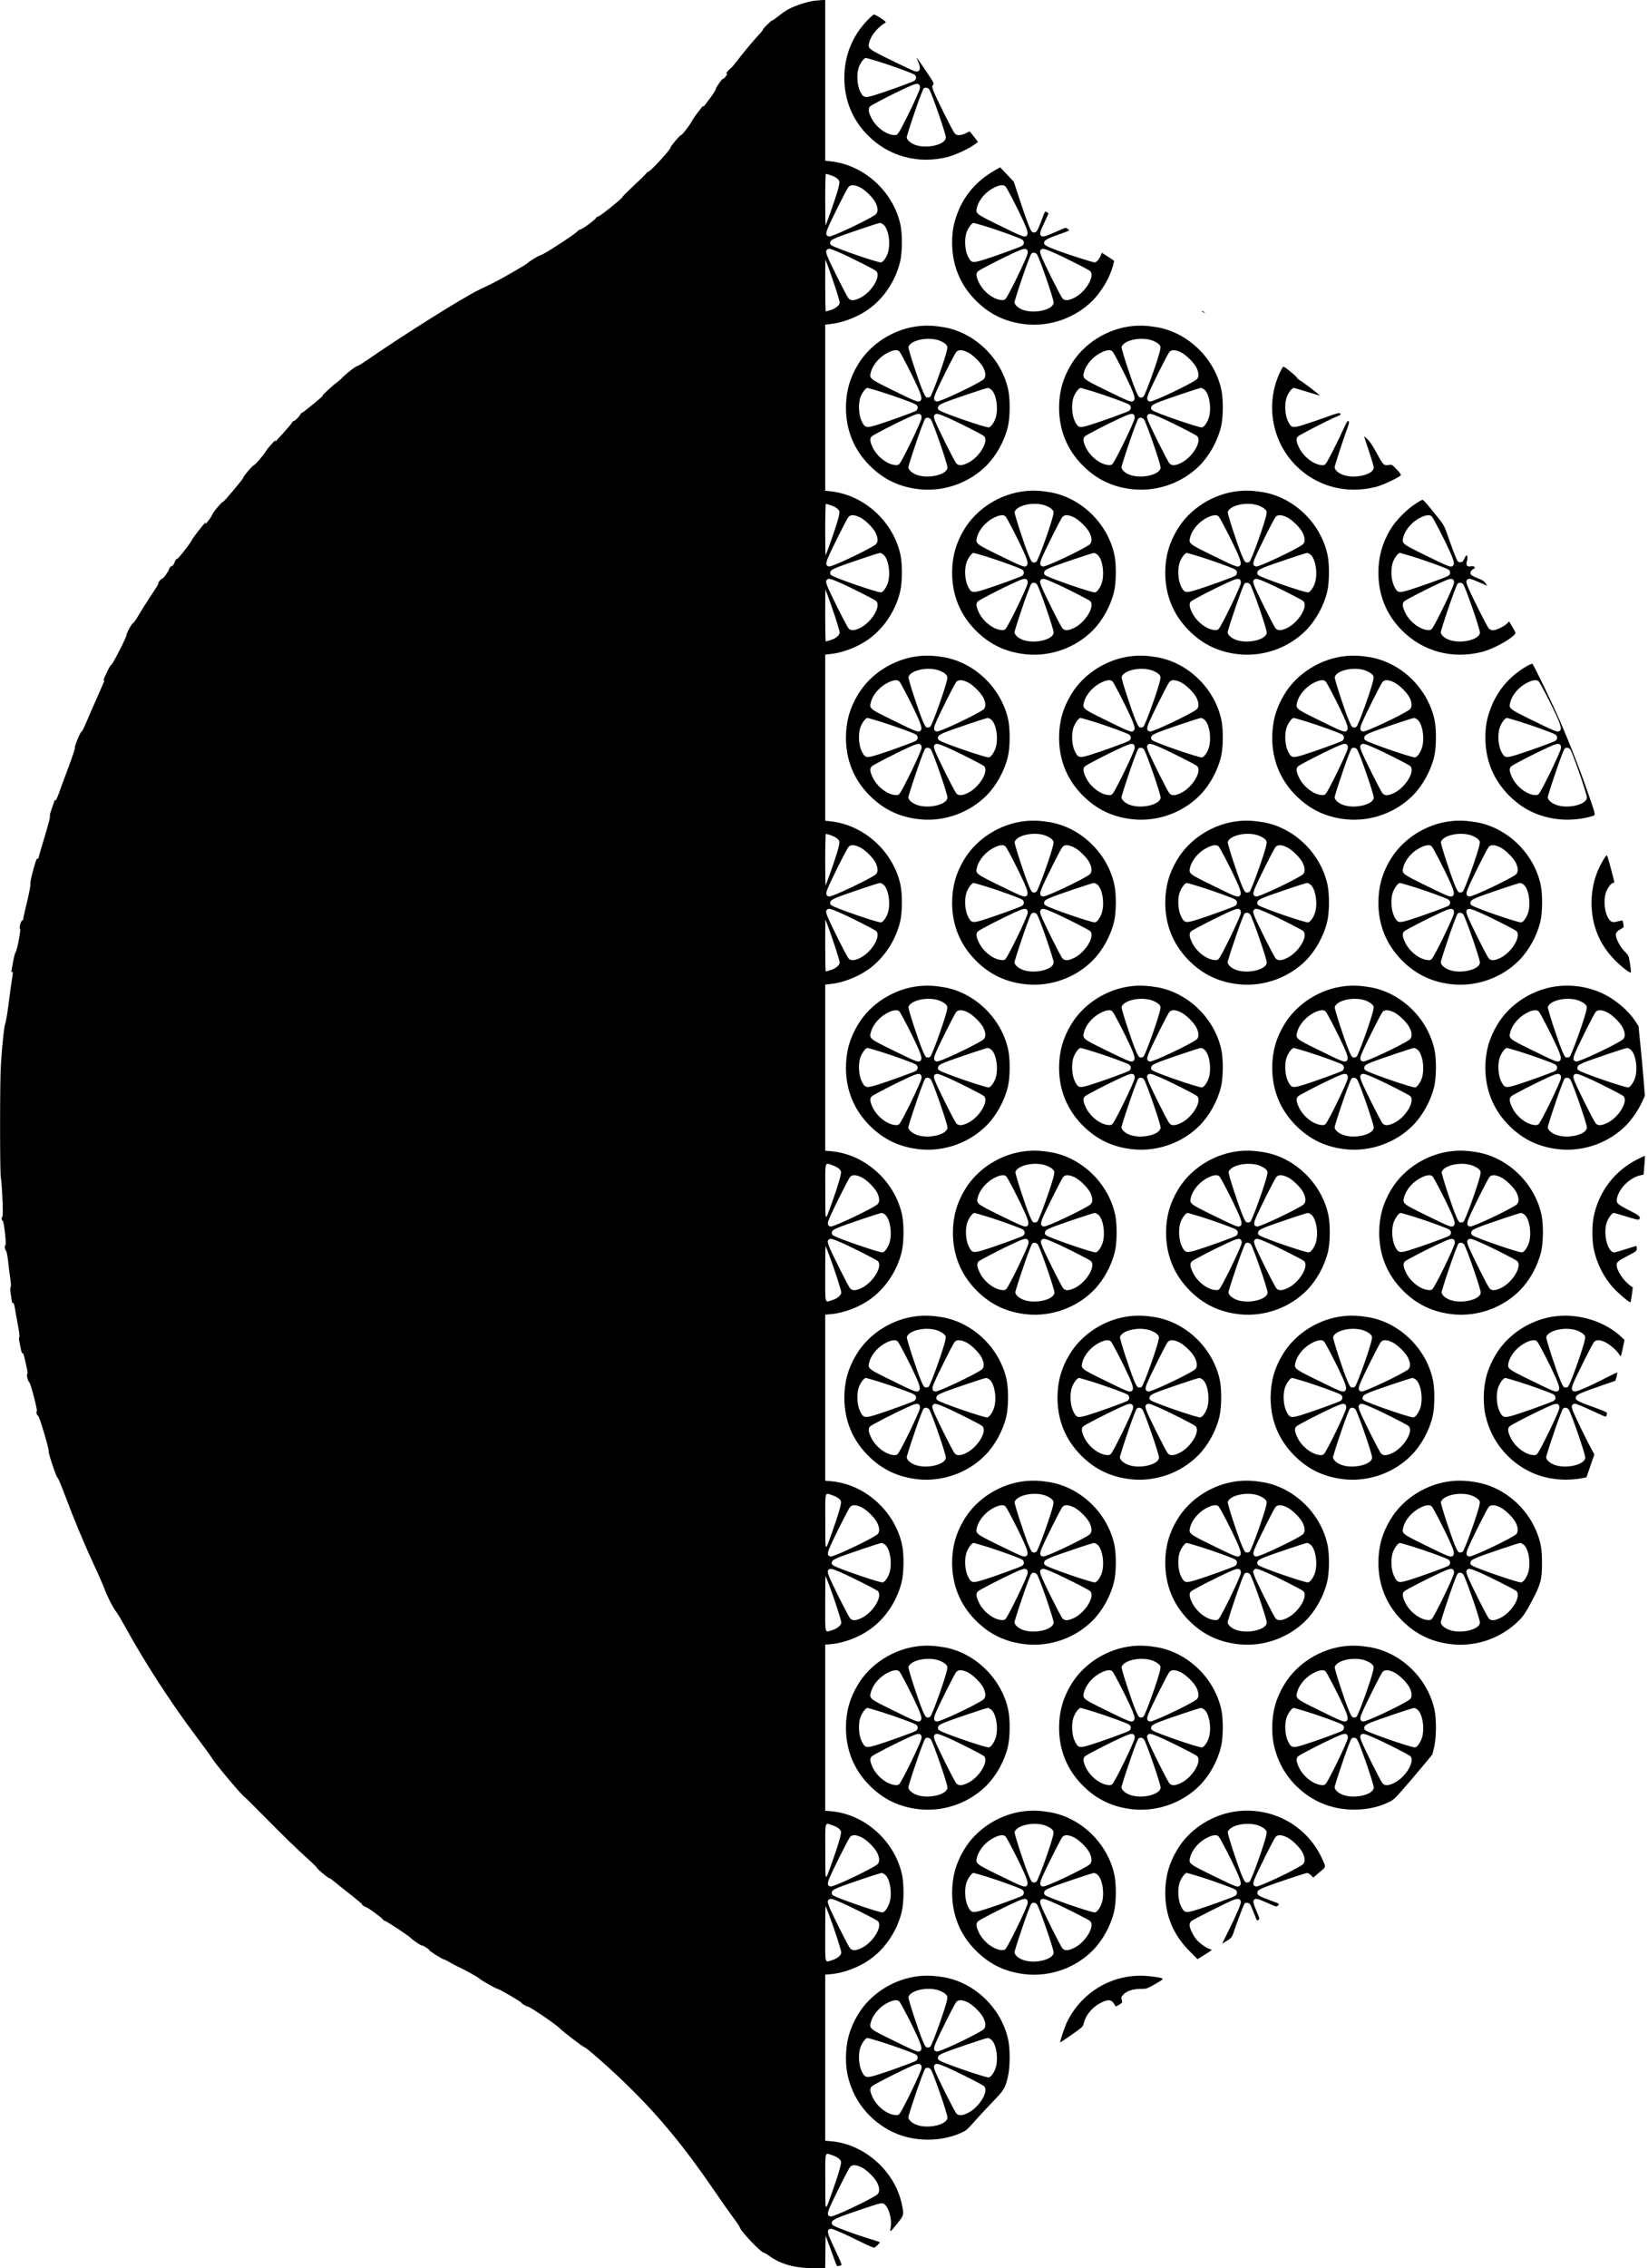 <?xml version="1.0" standalone="no"?>
<!DOCTYPE svg PUBLIC "-//W3C//DTD SVG 20010904//EN"
 "http://www.w3.org/TR/2001/REC-SVG-20010904/DTD/svg10.dtd">
<svg version="1.0" xmlns="http://www.w3.org/2000/svg"
 width="2049pt" height="2818pt" viewBox="0 0 2049 2818"
 preserveAspectRatio="xMidYMid meet">

<g transform="translate(0,2818) scale(0.1,-0.1)"
fill="#000000" stroke="none">
<path d="M10116 28169 c-80 -11 -221 -56 -303 -98 -32 -16 -92 -57 -133 -90
-41 -33 -77 -58 -80 -56 -4 2 -33 -23 -65 -55 -33 -33 -55 -60 -51 -60 5 0
-15 -26 -45 -57 -68 -73 -184 -211 -274 -328 -38 -49 -74 -92 -79 -94 -14 -6
-56 -53 -56 -63 0 -5 5 -6 12 -2 6 4 -1 -11 -18 -34 -16 -22 -31 -36 -33 -31
-4 14 -91 -107 -91 -127 0 -10 -32 -60 -71 -113 -85 -114 -93 -123 -83 -96 10
27 -119 -142 -141 -185 -25 -51 -125 -180 -139 -180 -14 0 -131 -139 -131
-156 0 -25 -255 -302 -273 -296 -5 1 -19 -10 -30 -25 -11 -15 -81 -84 -156
-153 -74 -69 -136 -130 -136 -137 0 -16 -283 -243 -303 -243 -9 0 -22 -9 -29
-21 -16 -26 -171 -139 -191 -139 -8 0 -28 -13 -43 -29 -48 -47 -426 -291 -452
-291 -15 0 -144 -78 -157 -95 -14 -17 -316 -192 -428 -248 -51 -25 -135 -66
-187 -91 -187 -89 -940 -561 -1364 -855 -66 -46 -128 -84 -137 -86 -27 -5
-126 -81 -189 -143 -30 -31 -67 -62 -81 -71 -31 -19 -190 -167 -169 -157 21
10 -37 -41 -155 -137 -55 -45 -102 -80 -105 -78 -3 2 -10 -6 -16 -18 -17 -32
-66 -81 -81 -81 -8 0 -16 -8 -20 -17 -3 -10 -49 -65 -102 -123 -52 -58 -99
-109 -104 -115 -5 -6 -5 -1 -1 10 11 27 -89 -81 -118 -128 -32 -54 -139 -177
-152 -177 -14 0 -131 -137 -131 -154 0 -16 -245 -307 -254 -302 -10 7 -131
-140 -136 -165 -4 -18 -72 -109 -82 -109 -2 0 -1 5 2 10 3 6 4 10 2 10 -10 0
-156 -187 -169 -215 -20 -47 -186 -256 -191 -242 -2 6 -10 -1 -17 -18 -22 -53
-26 -60 -49 -70 -12 -5 -25 -21 -28 -35 -8 -31 -73 -120 -88 -120 -6 0 -21
-13 -33 -30 -13 -16 -18 -30 -13 -30 5 0 -37 -69 -93 -152 -56 -84 -126 -195
-155 -245 -30 -51 -59 -93 -65 -93 -14 0 -85 -129 -83 -150 3 -21 -175 -370
-189 -370 -10 0 -34 -44 -81 -148 -13 -29 -19 -51 -13 -47 5 3 10 4 10 2 0 -2
-40 -93 -88 -203 -49 -109 -111 -252 -138 -316 -27 -65 -54 -118 -60 -118 -15
0 -95 -198 -83 -202 5 -2 -33 -116 -84 -253 -52 -138 -106 -285 -121 -327 -16
-43 -32 -75 -37 -72 -5 3 -9 4 -9 2 0 -2 -16 -47 -35 -100 -20 -56 -30 -98
-24 -100 6 -2 -22 -108 -65 -251 -42 -137 -76 -255 -76 -264 0 -9 -6 -13 -14
-10 -10 4 -24 -33 -55 -150 -25 -91 -38 -160 -33 -165 5 -5 -11 -93 -39 -211
-27 -111 -49 -210 -49 -220 0 -10 -6 -20 -14 -23 -18 -7 -41 -95 -27 -104 13
-8 -36 -269 -55 -290 -7 -9 -22 -67 -33 -129 -24 -134 -24 -124 -11 -116 13 8
13 -8 -5 -118 -8 -50 -26 -182 -40 -292 -14 -110 -32 -213 -39 -230 -14 -30
-38 -251 -55 -515 -13 -188 -13 -1317 -1 -1395 17 -107 32 -477 21 -488 -15
-15 -14 -45 3 -54 15 -9 48 -296 34 -301 -13 -6 -9 -60 5 -69 8 -5 18 -49 26
-118 6 -60 19 -158 27 -218 11 -73 13 -111 6 -120 -7 -8 -6 -39 4 -97 7 -47
14 -88 14 -92 0 -5 5 -7 12 -5 7 1 15 -19 21 -53 4 -30 21 -124 37 -209 19
-96 26 -159 20 -166 -5 -6 -5 -27 0 -50 4 -22 13 -66 20 -98 6 -31 15 -55 20
-52 11 7 13 -3 44 -140 17 -72 22 -112 15 -116 -13 -8 7 -89 26 -104 17 -13
105 -353 93 -357 -13 -5 1 -58 16 -58 14 0 141 -424 131 -439 -9 -15 97 -331
111 -331 6 0 48 -100 94 -223 108 -289 234 -591 355 -852 54 -115 112 -248
130 -295 42 -112 105 -235 147 -291 19 -24 67 -105 108 -179 232 -426 574
-955 871 -1349 101 -134 198 -267 216 -297 44 -74 379 -472 407 -483 6 -2 140
-135 297 -295 158 -160 357 -354 443 -431 86 -77 156 -144 156 -150 0 -13 140
-130 156 -130 6 0 36 -21 65 -46 30 -25 119 -97 199 -159 80 -62 144 -117 143
-121 -3 -8 35 -33 50 -34 16 0 205 -140 204 -149 -1 -6 12 -15 28 -21 35 -12
303 -189 325 -215 19 -22 145 -107 136 -91 -4 7 15 -2 44 -20 28 -17 49 -34
46 -37 -7 -6 160 -112 186 -117 10 -2 42 -18 70 -35 28 -17 74 -42 103 -55 74
-32 258 -135 270 -150 12 -16 206 -125 221 -125 17 0 294 -160 294 -170 0 -10
66 -50 82 -50 25 0 357 -226 398 -270 34 -37 292 -235 306 -235 17 0 243 -196
419 -362 455 -429 782 -817 1191 -1413 92 -135 201 -289 242 -344 41 -54 77
-108 81 -121 13 -50 267 -315 301 -315 7 0 33 -15 59 -34 146 -107 323 -156
558 -156 l143 0 2 202 3 203 46 -125 c26 -69 57 -155 70 -192 22 -63 25 -67
49 -61 14 3 28 9 33 12 4 4 -26 77 -67 162 -96 201 -114 252 -97 273 7 9 22
16 32 16 26 0 205 -79 378 -167 80 -40 152 -71 161 -68 18 6 76 63 69 68 -2 2
-71 25 -154 50 -170 53 -390 134 -425 158 -18 12 -22 21 -17 41 9 33 70 59
385 165 221 74 234 77 260 63 59 -33 105 -188 86 -294 -13 -68 -10 -66 86 54
79 99 80 103 54 228 -84 414 -463 753 -881 789 l-73 6 0 1032 0 1032 73 6
c157 14 348 86 485 184 190 135 337 355 393 590 28 114 30 338 5 458 -90 421
-464 756 -883 792 l-73 6 0 1032 0 1032 73 6 c157 14 348 86 485 184 190 135
337 355 393 590 28 114 30 338 5 458 -90 421 -464 756 -883 792 l-73 6 0 1032
0 1032 73 6 c157 14 348 86 485 184 190 135 337 355 393 590 28 114 30 338 5
458 -90 421 -464 756 -883 792 l-73 6 0 1032 0 1032 64 7 c153 15 341 88 474
183 190 135 337 355 393 590 28 114 30 338 5 458 -89 416 -455 748 -872 791
l-64 7 0 1032 0 1032 64 7 c153 15 341 88 474 183 190 135 337 355 393 590 28
114 30 338 5 458 -89 416 -455 748 -872 791 l-64 7 0 1032 0 1032 64 7 c153
15 341 88 474 183 190 135 337 355 393 590 28 114 30 338 5 458 -89 416 -455
748 -872 791 l-64 7 0 998 0 999 -37 -1 c-21 -1 -69 -6 -107 -10z m210 -2165
c64 -22 102 -50 110 -79 4 -15 -7 -67 -26 -131 -34 -113 -137 -404 -145 -412
-3 -3 -5 139 -5 316 0 177 4 322 8 322 5 0 31 -7 58 -16z m362 -149 c67 -31
170 -133 200 -197 32 -68 30 -121 -5 -146 -99 -69 -538 -276 -574 -270 -40 6
-45 31 -20 95 41 102 239 497 261 521 27 29 71 28 138 -3z m295 -465 c65 -51
94 -243 54 -358 -21 -60 -61 -112 -85 -112 -50 0 -559 175 -612 211 -18 12
-22 21 -17 41 6 21 22 32 81 57 92 38 515 181 537 181 9 0 28 -9 42 -20z
m-546 -347 c132 -57 431 -209 456 -230 66 -60 -53 -261 -196 -333 -72 -36
-118 -39 -146 -8 -25 26 -243 463 -268 535 -14 43 -15 54 -4 67 20 24 41 20
158 -31z m-62 -402 c36 -107 65 -205 65 -219 0 -34 -48 -74 -112 -95 -30 -9
-58 -17 -61 -17 -4 0 -7 145 -7 323 l1 322 25 -59 c13 -33 53 -147 89 -255z
m-49 -2737 c64 -22 102 -50 110 -79 4 -15 -7 -67 -26 -131 -34 -113 -137 -404
-145 -412 -3 -3 -5 139 -5 316 0 177 4 322 8 322 5 0 31 -7 58 -16z m362 -149
c67 -31 170 -133 200 -197 32 -68 30 -121 -5 -146 -99 -69 -538 -276 -574
-270 -40 6 -45 31 -20 95 41 102 239 497 261 521 27 29 71 28 138 -3z m295
-465 c65 -51 94 -243 54 -358 -21 -60 -61 -112 -85 -112 -50 0 -559 175 -612
211 -18 12 -22 21 -17 41 6 21 22 32 81 57 92 38 515 181 537 181 9 0 28 -9
42 -20z m-546 -347 c132 -57 431 -209 456 -230 66 -60 -53 -261 -196 -333 -72
-36 -118 -39 -146 -8 -25 26 -243 463 -268 535 -14 43 -15 54 -4 67 20 24 41
20 158 -31z m-62 -402 c36 -107 65 -205 65 -219 0 -34 -48 -74 -112 -95 -30
-9 -58 -17 -61 -17 -4 0 -7 145 -7 323 l1 322 25 -59 c13 -33 53 -147 89 -255z
m-49 -2737 c64 -22 102 -50 110 -79 4 -15 -7 -67 -26 -131 -34 -113 -137 -404
-145 -412 -3 -3 -5 139 -5 316 0 177 4 322 8 322 5 0 31 -7 58 -16z m362 -149
c67 -31 170 -133 200 -197 32 -68 30 -121 -5 -146 -99 -69 -538 -276 -574
-270 -40 6 -45 31 -20 95 41 102 239 497 261 521 27 29 71 28 138 -3z m295
-465 c65 -51 94 -243 54 -358 -21 -60 -61 -112 -85 -112 -50 0 -559 175 -612
211 -18 12 -22 21 -17 41 6 21 22 32 81 57 92 38 515 181 537 181 9 0 28 -9
42 -20z m-546 -347 c132 -57 431 -209 456 -230 66 -60 -53 -261 -196 -333 -72
-36 -118 -39 -146 -8 -25 26 -243 463 -268 535 -14 43 -15 54 -4 67 20 24 41
20 158 -31z m-62 -402 c36 -107 65 -205 65 -219 0 -34 -48 -74 -112 -95 -30
-9 -58 -17 -61 -17 -4 0 -7 145 -7 323 l1 322 25 -59 c13 -33 53 -147 89 -255z
m-29 -2737 c64 -22 102 -50 110 -79 7 -28 -33 -167 -111 -384 -91 -253 -83
-265 -84 132 -1 393 -9 362 85 331z m362 -149 c67 -31 170 -133 200 -197 32
-68 30 -121 -5 -146 -99 -69 -538 -276 -574 -270 -40 6 -45 31 -20 95 41 102
239 497 261 521 27 29 71 28 138 -3z m295 -465 c65 -51 94 -243 54 -358 -21
-60 -61 -112 -85 -112 -50 0 -559 175 -612 211 -18 12 -22 21 -17 41 6 21 22
32 81 57 92 38 515 181 537 181 9 0 28 -9 42 -20z m-546 -347 c132 -57 431
-209 456 -230 66 -60 -53 -261 -196 -333 -72 -36 -118 -39 -146 -8 -25 26
-243 463 -268 535 -14 43 -15 54 -4 67 20 24 41 20 158 -31z m-149 -153 c61
-160 152 -441 152 -468 0 -34 -48 -75 -112 -95 -97 -30 -88 -63 -88 330 0 190
2 344 4 342 2 -2 22 -51 44 -109z m38 -2986 c64 -22 102 -50 110 -79 7 -28
-33 -167 -111 -384 -91 -253 -83 -265 -84 132 -1 393 -9 362 85 331z m362
-149 c67 -31 170 -133 200 -197 32 -68 30 -121 -5 -146 -99 -69 -538 -276
-574 -270 -40 6 -45 31 -20 95 41 102 239 497 261 521 27 29 71 28 138 -3z
m295 -465 c65 -51 94 -243 54 -358 -21 -60 -61 -112 -85 -112 -50 0 -559 175
-612 211 -18 12 -22 21 -17 41 6 21 22 32 81 57 92 38 515 181 537 181 9 0 28
-9 42 -20z m-546 -347 c132 -57 431 -209 456 -230 66 -60 -53 -261 -196 -333
-72 -36 -118 -39 -146 -8 -25 26 -243 463 -268 535 -14 43 -15 54 -4 67 20 24
41 20 158 -31z m-149 -153 c61 -160 152 -441 152 -468 0 -34 -48 -75 -112 -95
-97 -30 -88 -63 -88 330 0 190 2 344 4 342 2 -2 22 -51 44 -109z m38 -2986
c64 -22 102 -50 110 -79 7 -28 -33 -167 -111 -384 -91 -253 -83 -265 -84 132
-1 393 -9 362 85 331z m362 -149 c67 -31 170 -133 200 -197 32 -68 30 -121 -5
-146 -99 -69 -538 -276 -574 -270 -40 6 -45 31 -20 95 41 102 239 497 261 521
27 29 71 28 138 -3z m295 -465 c65 -51 94 -243 54 -358 -21 -60 -61 -112 -85
-112 -50 0 -559 175 -612 211 -18 12 -22 21 -17 41 6 21 22 32 81 57 92 38
515 181 537 181 9 0 28 -9 42 -20z m-546 -347 c132 -57 431 -209 456 -230 66
-60 -53 -261 -196 -333 -72 -36 -118 -39 -146 -8 -25 26 -243 463 -268 535
-14 43 -15 54 -4 67 20 24 41 20 158 -31z m-149 -153 c61 -160 152 -441 152
-468 0 -34 -48 -75 -112 -95 -97 -30 -88 -63 -88 330 0 190 2 344 4 342 2 -2
22 -51 44 -109z m38 -2986 c64 -22 102 -50 110 -79 7 -28 -33 -167 -111 -384
-91 -253 -83 -265 -84 132 -1 393 -9 362 85 331z m362 -149 c67 -31 170 -133
200 -197 32 -68 30 -121 -5 -146 -99 -69 -538 -276 -574 -270 -40 6 -45 31
-20 95 41 102 239 497 261 521 27 29 71 28 138 -3z"/>
<path d="M10773 27916 c-180 -193 -275 -434 -275 -701 0 -276 97 -517 287
-711 262 -268 631 -368 1003 -273 86 22 255 100 325 151 l47 35 -51 65 -52 66
-51 -24 c-64 -30 -109 -31 -135 -2 -25 26 -243 463 -268 535 -16 49 -16 54 -1
69 15 15 8 28 -90 173 -126 187 -131 193 -97 116 42 -97 22 -142 -52 -116 -21
7 -152 69 -291 137 -283 139 -285 141 -264 221 23 85 106 185 197 239 16 9 9
16 -52 57 -39 26 -78 47 -86 47 -8 0 -50 -38 -94 -84z m154 -502 c170 -53 407
-139 441 -160 13 -9 22 -24 22 -39 0 -15 -9 -30 -22 -39 -29 -18 -349 -134
-490 -177 -129 -39 -144 -35 -185 49 -35 72 -44 200 -19 285 17 57 67 127 91
127 8 0 80 -21 162 -46z m503 -289 c7 -9 10 -27 7 -43 -13 -63 -236 -522 -275
-566 -13 -14 -27 -17 -58 -13 -100 11 -222 108 -274 219 -34 72 -38 110 -12
136 20 20 296 162 452 233 113 52 141 57 160 34z m124 -57 c34 -53 206 -551
206 -596 0 -89 -238 -146 -384 -91 -64 24 -110 70 -101 103 54 187 186 566
208 594 16 20 55 14 71 -10z"/>
<path d="M12359 26058 c-217 -126 -371 -304 -455 -528 -48 -125 -66 -227 -66
-365 0 -276 97 -517 287 -711 178 -182 383 -279 640 -304 300 -28 608 83 820
296 77 77 162 203 209 310 34 78 64 181 55 187 -2 1 -37 24 -76 50 l-73 47
-15 -37 c-19 -45 -53 -83 -74 -83 -26 0 -326 96 -462 147 -157 60 -174 71
-166 105 7 28 47 48 226 111 93 34 94 34 70 50 -13 10 -27 17 -31 17 -4 0 -63
-25 -131 -55 -131 -58 -157 -64 -177 -40 -16 20 -8 49 50 171 l48 103 -23 15
c-22 15 -23 14 -64 -98 -52 -139 -64 -158 -99 -154 -24 3 -32 14 -64 93 -20
50 -70 191 -110 314 l-73 223 -85 90 -85 89 -76 -43z m143 -195 c23 -26 158
-288 223 -432 57 -127 64 -165 33 -185 -25 -15 -57 -2 -346 140 -283 139 -285
141 -264 221 27 99 116 198 222 247 64 30 111 33 132 9z m-235 -499 c170 -53
407 -139 441 -160 13 -9 22 -24 22 -39 0 -15 -9 -30 -22 -39 -29 -18 -349
-134 -490 -177 -129 -39 -144 -35 -185 49 -35 72 -44 200 -19 285 17 57 67
127 91 127 8 0 80 -21 162 -46z m503 -289 c7 -9 10 -27 7 -43 -13 -63 -236
-522 -275 -566 -13 -14 -27 -17 -58 -13 -100 11 -222 108 -274 219 -34 72 -38
110 -12 136 20 20 296 162 452 233 113 52 141 57 160 34z m327 -32 c132 -57
431 -209 456 -230 66 -60 -53 -261 -196 -333 -72 -36 -118 -39 -146 -8 -25 26
-243 463 -268 535 -14 43 -15 54 -4 67 20 24 41 20 158 -31z m-203 -25 c34
-53 206 -551 206 -596 0 -89 -238 -146 -384 -91 -64 24 -110 70 -101 103 54
187 186 566 208 594 16 20 55 14 71 -10z"/>
<path d="M14940 24316 c0 -3 9 -10 20 -16 11 -6 20 -8 20 -6 0 3 -9 10 -20 16
-11 6 -20 8 -20 6z"/>
<path d="M11430 24129 c-311 -31 -608 -217 -765 -482 -100 -166 -147 -337
-147 -532 0 -276 97 -517 287 -711 178 -182 383 -279 640 -304 300 -28 608 83
820 296 123 123 224 306 266 481 28 114 30 338 5 458 -83 390 -411 710 -797
779 -117 20 -210 25 -309 15z m238 -176 c30 -10 68 -30 85 -45 26 -25 29 -33
23 -67 -14 -91 -185 -570 -211 -591 -8 -6 -24 -10 -37 -8 -18 2 -29 20 -56 83
-55 130 -183 525 -177 544 26 83 230 129 373 84z m-486 -140 c23 -26 158 -288
223 -432 57 -127 64 -165 33 -185 -25 -15 -57 -2 -346 140 -283 139 -285 141
-264 221 27 99 116 198 222 247 64 30 111 33 132 9z m846 -8 c67 -31 170 -133
200 -197 32 -68 30 -121 -5 -146 -99 -69 -538 -276 -574 -270 -40 6 -45 31
-20 95 41 102 239 497 261 521 27 29 71 28 138 -3z m-1081 -491 c170 -53 407
-139 441 -160 13 -9 22 -24 22 -39 0 -15 -9 -30 -22 -39 -29 -18 -349 -134
-490 -177 -129 -39 -144 -35 -185 49 -35 72 -44 200 -19 285 17 57 67 127 91
127 8 0 80 -21 162 -46z m1376 26 c65 -51 94 -243 54 -358 -21 -60 -61 -112
-85 -112 -50 0 -559 175 -612 211 -18 12 -22 21 -17 41 6 21 22 32 81 57 92
38 515 181 537 181 9 0 28 -9 42 -20z m-873 -315 c7 -9 10 -27 7 -43 -13 -63
-236 -522 -275 -566 -13 -14 -27 -17 -58 -13 -100 11 -222 108 -274 219 -34
72 -38 110 -12 136 20 20 296 162 452 233 113 52 141 57 160 34z m327 -32
c132 -57 431 -209 456 -230 66 -60 -53 -261 -196 -333 -72 -36 -118 -39 -146
-8 -25 26 -243 463 -268 535 -14 43 -15 54 -4 67 20 24 41 20 158 -31z m-203
-25 c34 -53 206 -551 206 -596 0 -89 -238 -146 -384 -91 -64 24 -110 70 -101
103 54 187 186 566 208 594 16 20 55 14 71 -10z"/>
<path d="M14080 24129 c-311 -31 -608 -217 -765 -482 -100 -166 -147 -337
-147 -532 0 -276 97 -517 287 -711 178 -182 383 -279 640 -304 300 -28 608 83
820 296 123 123 224 306 266 481 28 114 30 338 5 458 -83 390 -411 710 -797
779 -117 20 -210 25 -309 15z m238 -176 c30 -10 68 -30 85 -45 26 -25 29 -33
23 -67 -14 -91 -185 -570 -211 -591 -8 -6 -24 -10 -37 -8 -18 2 -29 20 -56 83
-55 130 -183 525 -177 544 26 83 230 129 373 84z m-486 -140 c23 -26 158 -288
223 -432 57 -127 64 -165 33 -185 -25 -15 -57 -2 -346 140 -283 139 -285 141
-264 221 27 99 116 198 222 247 64 30 111 33 132 9z m846 -8 c67 -31 170 -133
200 -197 32 -68 30 -121 -5 -146 -99 -69 -538 -276 -574 -270 -40 6 -45 31
-20 95 41 102 239 497 261 521 27 29 71 28 138 -3z m-1081 -491 c170 -53 407
-139 441 -160 13 -9 22 -24 22 -39 0 -15 -9 -30 -22 -39 -29 -18 -349 -134
-490 -177 -129 -39 -144 -35 -185 49 -35 72 -44 200 -19 285 17 57 67 127 91
127 8 0 80 -21 162 -46z m1376 26 c65 -51 94 -243 54 -358 -21 -60 -61 -112
-85 -112 -50 0 -559 175 -612 211 -18 12 -22 21 -17 41 6 21 22 32 81 57 92
38 515 181 537 181 9 0 28 -9 42 -20z m-873 -315 c7 -9 10 -27 7 -43 -13 -63
-236 -522 -275 -566 -13 -14 -27 -17 -58 -13 -100 11 -222 108 -274 219 -34
72 -38 110 -12 136 20 20 296 162 452 233 113 52 141 57 160 34z m327 -32
c132 -57 431 -209 456 -230 66 -60 -53 -261 -196 -333 -72 -36 -118 -39 -146
-8 -25 26 -243 463 -268 535 -14 43 -15 54 -4 67 20 24 41 20 158 -31z m-203
-25 c34 -53 206 -551 206 -596 0 -89 -238 -146 -384 -91 -64 24 -110 70 -101
103 54 187 186 566 208 594 16 20 55 14 71 -10z"/>
<path d="M15916 23558 c-186 -389 -106 -860 198 -1164 259 -259 626 -357 994
-263 82 20 303 125 310 146 2 7 -22 40 -54 73 -53 56 -60 60 -91 54 -66 -12
-75 -4 -151 138 -46 86 -87 149 -117 178 -25 24 -45 42 -45 40 0 -3 27 -86 60
-184 33 -99 60 -191 60 -204 0 -89 -238 -146 -384 -91 -64 24 -110 70 -101
103 29 100 105 333 141 430 37 100 43 122 31 133 -11 11 -21 -5 -62 -94 -68
-151 -194 -399 -218 -430 -17 -22 -26 -25 -62 -21 -101 12 -223 109 -275 220
-34 72 -38 110 -12 136 19 19 350 189 462 238 79 34 75 31 62 47 -10 11 -42 3
-184 -49 -95 -34 -221 -77 -280 -95 -129 -39 -144 -35 -185 49 -35 72 -44 200
-19 285 17 58 67 127 92 127 7 0 83 -22 169 -49 85 -26 155 -47 155 -46 0 8
-193 156 -232 179 -26 15 -50 35 -53 44 -5 15 -121 112 -161 135 -9 5 -23 -12
-48 -65z"/>
<path d="M12750 22079 c-311 -31 -608 -217 -765 -482 -100 -166 -147 -337
-147 -532 0 -276 97 -517 287 -711 178 -182 383 -279 640 -304 300 -28 608 83
820 296 123 123 224 306 266 481 28 114 30 338 5 458 -83 390 -411 710 -797
779 -117 20 -210 25 -309 15z m238 -176 c30 -10 68 -30 85 -45 26 -25 29 -33
23 -67 -14 -91 -185 -570 -211 -591 -8 -6 -24 -10 -37 -8 -18 2 -29 20 -56 83
-55 130 -183 525 -177 544 26 83 230 129 373 84z m-486 -140 c23 -26 158 -288
223 -432 57 -127 64 -165 33 -185 -25 -15 -57 -2 -346 140 -283 139 -285 141
-264 221 27 99 116 198 222 247 64 30 111 33 132 9z m846 -8 c67 -31 170 -133
200 -197 32 -68 30 -121 -5 -146 -99 -69 -538 -276 -574 -270 -40 6 -45 31
-20 95 41 102 239 497 261 521 27 29 71 28 138 -3z m-1081 -491 c170 -53 407
-139 441 -160 13 -9 22 -24 22 -39 0 -15 -9 -30 -22 -39 -29 -18 -349 -134
-490 -177 -129 -39 -144 -35 -185 49 -35 72 -44 200 -19 285 17 57 67 127 91
127 8 0 80 -21 162 -46z m1376 26 c65 -51 94 -243 54 -358 -21 -60 -61 -112
-85 -112 -50 0 -559 175 -612 211 -18 12 -22 21 -17 41 6 21 22 32 81 57 92
38 515 181 537 181 9 0 28 -9 42 -20z m-873 -315 c7 -9 10 -27 7 -43 -13 -63
-236 -522 -275 -566 -13 -14 -27 -17 -58 -13 -100 11 -222 108 -274 219 -34
72 -38 110 -12 136 20 20 296 162 452 233 113 52 141 57 160 34z m327 -32
c132 -57 431 -209 456 -230 66 -60 -53 -261 -196 -333 -72 -36 -118 -39 -146
-8 -25 26 -243 463 -268 535 -14 43 -15 54 -4 67 20 24 41 20 158 -31z m-203
-25 c34 -53 206 -551 206 -596 0 -89 -238 -146 -384 -91 -64 24 -110 70 -101
103 54 187 186 566 208 594 16 20 55 14 71 -10z"/>
<path d="M15400 22079 c-311 -31 -608 -217 -765 -482 -100 -166 -147 -337
-147 -532 0 -276 97 -517 287 -711 178 -182 383 -279 640 -304 300 -28 608 83
820 296 123 123 224 306 266 481 28 114 30 338 5 458 -83 390 -411 710 -797
779 -117 20 -210 25 -309 15z m238 -176 c30 -10 68 -30 85 -45 26 -25 29 -33
23 -67 -14 -91 -185 -570 -211 -591 -8 -6 -24 -10 -37 -8 -18 2 -29 20 -56 83
-55 130 -183 525 -177 544 26 83 230 129 373 84z m-486 -140 c23 -26 158 -288
223 -432 57 -127 64 -165 33 -185 -25 -15 -57 -2 -346 140 -283 139 -285 141
-264 221 27 99 116 198 222 247 64 30 111 33 132 9z m846 -8 c67 -31 170 -133
200 -197 32 -68 30 -121 -5 -146 -99 -69 -538 -276 -574 -270 -40 6 -45 31
-20 95 41 102 239 497 261 521 27 29 71 28 138 -3z m-1081 -491 c170 -53 407
-139 441 -160 13 -9 22 -24 22 -39 0 -15 -9 -30 -22 -39 -29 -18 -349 -134
-490 -177 -129 -39 -144 -35 -185 49 -35 72 -44 200 -19 285 17 57 67 127 91
127 8 0 80 -21 162 -46z m1376 26 c65 -51 94 -243 54 -358 -21 -60 -61 -112
-85 -112 -50 0 -559 175 -612 211 -18 12 -22 21 -17 41 6 21 22 32 81 57 92
38 515 181 537 181 9 0 28 -9 42 -20z m-873 -315 c7 -9 10 -27 7 -43 -13 -63
-236 -522 -275 -566 -13 -14 -27 -17 -58 -13 -100 11 -222 108 -274 219 -34
72 -38 110 -12 136 20 20 296 162 452 233 113 52 141 57 160 34z m327 -32
c132 -57 431 -209 456 -230 66 -60 -53 -261 -196 -333 -72 -36 -118 -39 -146
-8 -25 26 -243 463 -268 535 -14 43 -15 54 -4 67 20 24 41 20 158 -31z m-203
-25 c34 -53 206 -551 206 -596 0 -89 -238 -146 -384 -91 -64 24 -110 70 -101
103 54 187 186 566 208 594 16 20 55 14 71 -10z"/>
<path d="M17595 21918 c-109 -70 -247 -212 -310 -319 -100 -170 -147 -339
-147 -534 0 -276 97 -517 287 -711 262 -268 631 -368 1002 -273 131 33 342
146 405 216 16 18 15 22 -26 91 l-43 72 -23 -25 c-33 -35 -136 -85 -176 -85
-21 0 -41 8 -53 22 -25 26 -243 463 -268 535 -14 43 -15 54 -4 67 20 24 42 20
151 -28 l101 -44 -20 31 c-14 23 -38 39 -83 57 -94 37 -112 51 -105 81 4 14
18 31 32 37 39 18 22 43 -24 36 -52 -8 -68 12 -52 65 10 37 7 71 -8 71 -3 -1
-15 -20 -26 -43 -17 -35 -25 -42 -50 -42 -27 0 -32 6 -61 75 -17 41 -55 144
-84 228 -52 150 -56 157 -138 260 -127 159 -173 212 -186 212 -7 0 -48 -23
-91 -52z m207 -155 c23 -26 158 -288 223 -432 57 -127 64 -165 33 -185 -25
-15 -57 -2 -346 140 -283 139 -285 141 -264 221 27 99 116 198 222 247 64 30
111 33 132 9z m-235 -499 c170 -53 407 -139 441 -160 13 -9 22 -24 22 -39 0
-15 -9 -30 -22 -39 -29 -18 -349 -134 -490 -177 -129 -39 -144 -35 -185 49
-35 72 -44 200 -19 285 17 57 67 127 91 127 8 0 80 -21 162 -46z m503 -289 c7
-9 10 -27 7 -43 -13 -63 -236 -522 -275 -566 -13 -14 -27 -17 -58 -13 -100 11
-222 108 -274 219 -34 72 -38 110 -12 136 20 20 296 162 452 233 113 52 141
57 160 34z m124 -57 c34 -53 206 -551 206 -596 0 -89 -238 -146 -384 -91 -64
24 -110 70 -101 103 54 187 186 566 208 594 16 20 55 14 71 -10z"/>
<path d="M11430 20029 c-311 -31 -608 -217 -765 -482 -100 -166 -147 -337
-147 -532 0 -276 97 -517 287 -711 178 -182 383 -279 640 -304 300 -28 608 83
820 296 123 123 224 306 266 481 28 114 30 338 5 458 -83 390 -411 710 -797
779 -117 20 -210 25 -309 15z m238 -176 c30 -10 68 -30 85 -45 26 -25 29 -33
23 -67 -14 -91 -185 -570 -211 -591 -8 -6 -24 -10 -37 -8 -18 2 -29 20 -56 83
-55 130 -183 525 -177 544 26 83 230 129 373 84z m-486 -140 c23 -26 158 -288
223 -432 57 -127 64 -165 33 -185 -25 -15 -57 -2 -346 140 -283 139 -285 141
-264 221 27 99 116 198 222 247 64 30 111 33 132 9z m846 -8 c67 -31 170 -133
200 -197 32 -68 30 -121 -5 -146 -99 -69 -538 -276 -574 -270 -40 6 -45 31
-20 95 41 102 239 497 261 521 27 29 71 28 138 -3z m-1081 -491 c170 -53 407
-139 441 -160 13 -9 22 -24 22 -39 0 -15 -9 -30 -22 -39 -29 -18 -349 -134
-490 -177 -129 -39 -144 -35 -185 49 -35 72 -44 200 -19 285 17 57 67 127 91
127 8 0 80 -21 162 -46z m1376 26 c65 -51 94 -243 54 -358 -21 -60 -61 -112
-85 -112 -50 0 -559 175 -612 211 -18 12 -22 21 -17 41 6 21 22 32 81 57 92
38 515 181 537 181 9 0 28 -9 42 -20z m-873 -315 c7 -9 10 -27 7 -43 -13 -63
-236 -522 -275 -566 -13 -14 -27 -17 -58 -13 -100 11 -222 108 -274 219 -34
72 -38 110 -12 136 20 20 296 162 452 233 113 52 141 57 160 34z m327 -32
c132 -57 431 -209 456 -230 66 -60 -53 -261 -196 -333 -72 -36 -118 -39 -146
-8 -25 26 -243 463 -268 535 -14 43 -15 54 -4 67 20 24 41 20 158 -31z m-203
-25 c34 -53 206 -551 206 -596 0 -89 -238 -146 -384 -91 -64 24 -110 70 -101
103 54 187 186 566 208 594 16 20 55 14 71 -10z"/>
<path d="M14080 20029 c-311 -31 -608 -217 -765 -482 -100 -166 -147 -337
-147 -532 0 -276 97 -517 287 -711 178 -182 383 -279 640 -304 300 -28 608 83
820 296 123 123 224 306 266 481 28 114 30 338 5 458 -83 390 -411 710 -797
779 -117 20 -210 25 -309 15z m238 -176 c30 -10 68 -30 85 -45 26 -25 29 -33
23 -67 -14 -91 -185 -570 -211 -591 -8 -6 -24 -10 -37 -8 -18 2 -29 20 -56 83
-55 130 -183 525 -177 544 26 83 230 129 373 84z m-486 -140 c23 -26 158 -288
223 -432 57 -127 64 -165 33 -185 -25 -15 -57 -2 -346 140 -283 139 -285 141
-264 221 27 99 116 198 222 247 64 30 111 33 132 9z m846 -8 c67 -31 170 -133
200 -197 32 -68 30 -121 -5 -146 -99 -69 -538 -276 -574 -270 -40 6 -45 31
-20 95 41 102 239 497 261 521 27 29 71 28 138 -3z m-1081 -491 c170 -53 407
-139 441 -160 13 -9 22 -24 22 -39 0 -15 -9 -30 -22 -39 -29 -18 -349 -134
-490 -177 -129 -39 -144 -35 -185 49 -35 72 -44 200 -19 285 17 57 67 127 91
127 8 0 80 -21 162 -46z m1376 26 c65 -51 94 -243 54 -358 -21 -60 -61 -112
-85 -112 -50 0 -559 175 -612 211 -18 12 -22 21 -17 41 6 21 22 32 81 57 92
38 515 181 537 181 9 0 28 -9 42 -20z m-873 -315 c7 -9 10 -27 7 -43 -13 -63
-236 -522 -275 -566 -13 -14 -27 -17 -58 -13 -100 11 -222 108 -274 219 -34
72 -38 110 -12 136 20 20 296 162 452 233 113 52 141 57 160 34z m327 -32
c132 -57 431 -209 456 -230 66 -60 -53 -261 -196 -333 -72 -36 -118 -39 -146
-8 -25 26 -243 463 -268 535 -14 43 -15 54 -4 67 20 24 41 20 158 -31z m-203
-25 c34 -53 206 -551 206 -596 0 -89 -238 -146 -384 -91 -64 24 -110 70 -101
103 54 187 186 566 208 594 16 20 55 14 71 -10z"/>
<path d="M16730 20029 c-311 -31 -608 -217 -765 -482 -100 -166 -147 -337
-147 -532 0 -276 97 -517 287 -711 178 -182 383 -279 640 -304 300 -28 608 83
820 296 123 123 224 306 266 481 28 114 30 338 5 458 -83 390 -411 710 -797
779 -117 20 -210 25 -309 15z m238 -176 c30 -10 68 -30 85 -45 26 -25 29 -33
23 -67 -14 -91 -185 -570 -211 -591 -8 -6 -24 -10 -37 -8 -18 2 -29 20 -56 83
-55 130 -183 525 -177 544 26 83 230 129 373 84z m-486 -140 c23 -26 158 -288
223 -432 57 -127 64 -165 33 -185 -25 -15 -57 -2 -346 140 -283 139 -285 141
-264 221 27 99 116 198 222 247 64 30 111 33 132 9z m846 -8 c67 -31 170 -133
200 -197 32 -68 30 -121 -5 -146 -99 -69 -538 -276 -574 -270 -40 6 -45 31
-20 95 41 102 239 497 261 521 27 29 71 28 138 -3z m-1081 -491 c170 -53 407
-139 441 -160 13 -9 22 -24 22 -39 0 -15 -9 -30 -22 -39 -29 -18 -349 -134
-490 -177 -129 -39 -144 -35 -185 49 -35 72 -44 200 -19 285 17 57 67 127 91
127 8 0 80 -21 162 -46z m1376 26 c65 -51 94 -243 54 -358 -21 -60 -61 -112
-85 -112 -50 0 -559 175 -612 211 -18 12 -22 21 -17 41 6 21 22 32 81 57 92
38 515 181 537 181 9 0 28 -9 42 -20z m-873 -315 c7 -9 10 -27 7 -43 -13 -63
-236 -522 -275 -566 -13 -14 -27 -17 -58 -13 -100 11 -222 108 -274 219 -34
72 -38 110 -12 136 20 20 296 162 452 233 113 52 141 57 160 34z m327 -32
c132 -57 431 -209 456 -230 66 -60 -53 -261 -196 -333 -72 -36 -118 -39 -146
-8 -25 26 -243 463 -268 535 -14 43 -15 54 -4 67 20 24 41 20 158 -31z m-203
-25 c34 -53 206 -551 206 -596 0 -89 -238 -146 -384 -91 -64 24 -110 70 -101
103 54 187 186 566 208 594 16 20 55 14 71 -10z"/>
<path d="M18977 19900 c-208 -121 -361 -301 -443 -520 -48 -125 -66 -227 -66
-365 0 -276 97 -517 287 -711 178 -182 383 -279 641 -304 129 -12 286 4 403
41 42 14 44 3 -52 279 -126 362 -264 710 -404 1020 -97 214 -279 586 -290 593
-5 3 -40 -11 -76 -33z m155 -187 c23 -26 158 -288 223 -432 57 -127 64 -165
33 -185 -25 -15 -57 -2 -346 140 -283 139 -285 141 -264 221 27 99 116 198
222 247 64 30 111 33 132 9z m-235 -499 c170 -53 407 -139 441 -160 13 -9 22
-24 22 -39 0 -15 -9 -30 -22 -39 -29 -18 -349 -134 -490 -177 -129 -39 -144
-35 -185 49 -35 72 -44 200 -19 285 17 57 67 127 91 127 8 0 80 -21 162 -46z
m503 -289 c7 -9 10 -27 7 -43 -13 -63 -236 -522 -275 -566 -13 -14 -27 -17
-58 -13 -100 11 -222 108 -274 219 -34 72 -38 110 -12 136 20 20 296 162 452
233 113 52 141 57 160 34z m124 -57 c34 -53 206 -551 206 -596 0 -89 -238
-146 -384 -91 -64 24 -110 70 -101 103 54 187 186 566 208 594 16 20 55 14 71
-10z"/>
<path d="M12750 17979 c-311 -31 -608 -217 -765 -482 -100 -166 -147 -337
-147 -532 0 -276 97 -517 287 -711 178 -182 383 -279 640 -304 300 -28 608 83
820 296 123 123 224 306 266 481 28 114 30 338 5 458 -83 390 -411 710 -797
779 -117 20 -210 25 -309 15z m238 -176 c30 -10 68 -30 85 -45 26 -25 29 -33
23 -67 -14 -91 -185 -570 -211 -591 -8 -6 -24 -10 -37 -8 -18 2 -29 20 -56 83
-55 130 -183 525 -177 544 26 83 230 129 373 84z m-486 -140 c23 -26 158 -288
223 -432 57 -127 64 -165 33 -185 -25 -15 -57 -2 -346 140 -283 139 -285 141
-264 221 27 99 116 198 222 247 64 30 111 33 132 9z m846 -8 c67 -31 170 -133
200 -197 32 -68 30 -121 -5 -146 -99 -69 -538 -276 -574 -270 -40 6 -45 31
-20 95 41 102 239 497 261 521 27 29 71 28 138 -3z m-1081 -491 c170 -53 407
-139 441 -160 13 -9 22 -24 22 -39 0 -15 -9 -30 -22 -39 -29 -18 -349 -134
-490 -177 -129 -39 -144 -35 -185 49 -35 72 -44 200 -19 285 17 57 67 127 91
127 8 0 80 -21 162 -46z m1376 26 c65 -51 94 -243 54 -358 -21 -60 -61 -112
-85 -112 -50 0 -559 175 -612 211 -18 12 -22 21 -17 41 6 21 22 32 81 57 92
38 515 181 537 181 9 0 28 -9 42 -20z m-873 -315 c7 -9 10 -27 7 -43 -13 -63
-236 -522 -275 -566 -13 -14 -27 -17 -58 -13 -100 11 -222 108 -274 219 -34
72 -38 110 -12 136 20 20 296 162 452 233 113 52 141 57 160 34z m327 -32
c132 -57 431 -209 456 -230 66 -60 -53 -261 -196 -333 -72 -36 -118 -39 -146
-8 -25 26 -243 463 -268 535 -14 43 -15 54 -4 67 20 24 41 20 158 -31z m-203
-25 c34 -53 206 -551 206 -596 0 -89 -238 -146 -384 -91 -64 24 -110 70 -101
103 54 187 186 566 208 594 16 20 55 14 71 -10z"/>
<path d="M15400 17979 c-311 -31 -608 -217 -765 -482 -100 -166 -147 -337
-147 -532 0 -276 97 -517 287 -711 178 -182 383 -279 640 -304 300 -28 608 83
820 296 123 123 224 306 266 481 28 114 30 338 5 458 -83 390 -411 710 -797
779 -117 20 -210 25 -309 15z m238 -176 c30 -10 68 -30 85 -45 26 -25 29 -33
23 -67 -14 -91 -185 -570 -211 -591 -8 -6 -24 -10 -37 -8 -18 2 -29 20 -56 83
-55 130 -183 525 -177 544 26 83 230 129 373 84z m-486 -140 c23 -26 158 -288
223 -432 57 -127 64 -165 33 -185 -25 -15 -57 -2 -346 140 -283 139 -285 141
-264 221 27 99 116 198 222 247 64 30 111 33 132 9z m846 -8 c67 -31 170 -133
200 -197 32 -68 30 -121 -5 -146 -99 -69 -538 -276 -574 -270 -40 6 -45 31
-20 95 41 102 239 497 261 521 27 29 71 28 138 -3z m-1081 -491 c170 -53 407
-139 441 -160 13 -9 22 -24 22 -39 0 -15 -9 -30 -22 -39 -29 -18 -349 -134
-490 -177 -129 -39 -144 -35 -185 49 -35 72 -44 200 -19 285 17 57 67 127 91
127 8 0 80 -21 162 -46z m1376 26 c65 -51 94 -243 54 -358 -21 -60 -61 -112
-85 -112 -50 0 -559 175 -612 211 -18 12 -22 21 -17 41 6 21 22 32 81 57 92
38 515 181 537 181 9 0 28 -9 42 -20z m-873 -315 c7 -9 10 -27 7 -43 -13 -63
-236 -522 -275 -566 -13 -14 -27 -17 -58 -13 -100 11 -222 108 -274 219 -34
72 -38 110 -12 136 20 20 296 162 452 233 113 52 141 57 160 34z m327 -32
c132 -57 431 -209 456 -230 66 -60 -53 -261 -196 -333 -72 -36 -118 -39 -146
-8 -25 26 -243 463 -268 535 -14 43 -15 54 -4 67 20 24 41 20 158 -31z m-203
-25 c34 -53 206 -551 206 -596 0 -89 -238 -146 -384 -91 -64 24 -110 70 -101
103 54 187 186 566 208 594 16 20 55 14 71 -10z"/>
<path d="M18050 17979 c-311 -31 -608 -217 -765 -482 -100 -166 -147 -337
-147 -532 0 -276 97 -517 287 -711 178 -182 383 -279 640 -304 300 -28 608 83
820 296 123 123 224 306 266 481 28 114 30 338 5 458 -83 390 -411 710 -797
779 -117 20 -210 25 -309 15z m238 -176 c30 -10 68 -30 85 -45 26 -25 29 -33
23 -67 -14 -91 -185 -570 -211 -591 -8 -6 -24 -10 -37 -8 -18 2 -29 20 -56 83
-55 130 -183 525 -177 544 26 83 230 129 373 84z m-486 -140 c23 -26 158 -288
223 -432 57 -127 64 -165 33 -185 -25 -15 -57 -2 -346 140 -283 139 -285 141
-264 221 27 99 116 198 222 247 64 30 111 33 132 9z m846 -8 c67 -31 170 -133
200 -197 32 -68 30 -121 -5 -146 -99 -69 -538 -276 -574 -270 -40 6 -45 31
-20 95 41 102 239 497 261 521 27 29 71 28 138 -3z m-1081 -491 c170 -53 407
-139 441 -160 13 -9 22 -24 22 -39 0 -15 -9 -30 -22 -39 -29 -18 -349 -134
-490 -177 -129 -39 -144 -35 -185 49 -35 72 -44 200 -19 285 17 57 67 127 91
127 8 0 80 -21 162 -46z m1376 26 c65 -51 94 -243 54 -358 -21 -60 -61 -112
-85 -112 -50 0 -559 175 -612 211 -18 12 -22 21 -17 41 6 21 22 32 81 57 92
38 515 181 537 181 9 0 28 -9 42 -20z m-873 -315 c7 -9 10 -27 7 -43 -13 -63
-236 -522 -275 -566 -13 -14 -27 -17 -58 -13 -100 11 -222 108 -274 219 -34
72 -38 110 -12 136 20 20 296 162 452 233 113 52 141 57 160 34z m327 -32
c132 -57 431 -209 456 -230 66 -60 -53 -261 -196 -333 -72 -36 -118 -39 -146
-8 -25 26 -243 463 -268 535 -14 43 -15 54 -4 67 20 24 41 20 158 -31z m-203
-25 c34 -53 206 -551 206 -596 0 -89 -238 -146 -384 -91 -64 24 -110 70 -101
103 54 187 186 566 208 594 16 20 55 14 71 -10z"/>
<path d="M19929 17488 c-94 -160 -141 -333 -141 -523 0 -277 97 -517 287 -710
90 -92 197 -174 203 -155 2 5 -4 54 -12 109 -16 100 -17 101 -67 151 -53 53
-109 157 -109 203 0 30 20 53 69 79 30 16 31 20 25 55 -4 21 -8 41 -10 45 -3
3 -29 -1 -59 -9 -72 -21 -96 -9 -132 65 -35 72 -44 200 -19 285 17 58 67 127
92 127 8 0 14 5 14 12 0 21 -82 323 -90 331 -4 5 -27 -24 -51 -65z"/>
<path d="M11430 15929 c-311 -31 -608 -217 -765 -482 -100 -166 -147 -337
-147 -532 0 -276 97 -517 287 -711 178 -182 383 -279 640 -304 300 -28 608 83
820 296 123 123 224 306 266 481 28 114 30 338 5 458 -83 390 -411 710 -797
779 -117 20 -210 25 -309 15z m238 -176 c30 -10 68 -30 85 -45 26 -25 29 -33
23 -67 -14 -91 -185 -570 -211 -591 -8 -6 -24 -10 -37 -8 -18 2 -29 20 -56 83
-55 130 -183 525 -177 544 26 83 230 129 373 84z m-486 -140 c23 -26 158 -288
223 -432 57 -127 64 -165 33 -185 -25 -15 -57 -2 -346 140 -283 139 -285 141
-264 221 27 99 116 198 222 247 64 30 111 33 132 9z m846 -8 c67 -31 170 -133
200 -197 32 -68 30 -121 -5 -146 -99 -69 -538 -276 -574 -270 -40 6 -45 31
-20 95 41 102 239 497 261 521 27 29 71 28 138 -3z m-1081 -491 c170 -53 407
-139 441 -160 13 -9 22 -24 22 -39 0 -15 -9 -30 -22 -39 -29 -18 -349 -134
-490 -177 -129 -39 -144 -35 -185 49 -35 72 -44 200 -19 285 17 57 67 127 91
127 8 0 80 -21 162 -46z m1376 26 c65 -51 94 -243 54 -358 -21 -60 -61 -112
-85 -112 -50 0 -559 175 -612 211 -18 12 -22 21 -17 41 6 21 22 32 81 57 92
38 515 181 537 181 9 0 28 -9 42 -20z m-873 -315 c7 -9 10 -27 7 -43 -13 -63
-236 -522 -275 -566 -13 -14 -27 -17 -58 -13 -100 11 -222 108 -274 219 -34
72 -38 110 -12 136 20 20 296 162 452 233 113 52 141 57 160 34z m327 -32
c132 -57 431 -209 456 -230 66 -60 -53 -261 -196 -333 -72 -36 -118 -39 -146
-8 -25 26 -243 463 -268 535 -14 43 -15 54 -4 67 20 24 41 20 158 -31z m-203
-25 c34 -53 206 -551 206 -596 0 -89 -238 -146 -384 -91 -64 24 -110 70 -101
103 54 187 186 566 208 594 16 20 55 14 71 -10z"/>
<path d="M14080 15929 c-311 -31 -608 -217 -765 -482 -100 -166 -147 -337
-147 -532 0 -276 97 -517 287 -711 178 -182 383 -279 640 -304 300 -28 608 83
820 296 123 123 224 306 266 481 28 114 30 338 5 458 -83 390 -411 710 -797
779 -117 20 -210 25 -309 15z m238 -176 c30 -10 68 -30 85 -45 26 -25 29 -33
23 -67 -14 -91 -185 -570 -211 -591 -8 -6 -24 -10 -37 -8 -18 2 -29 20 -56 83
-55 130 -183 525 -177 544 26 83 230 129 373 84z m-486 -140 c23 -26 158 -288
223 -432 57 -127 64 -165 33 -185 -25 -15 -57 -2 -346 140 -283 139 -285 141
-264 221 27 99 116 198 222 247 64 30 111 33 132 9z m846 -8 c67 -31 170 -133
200 -197 32 -68 30 -121 -5 -146 -99 -69 -538 -276 -574 -270 -40 6 -45 31
-20 95 41 102 239 497 261 521 27 29 71 28 138 -3z m-1081 -491 c170 -53 407
-139 441 -160 13 -9 22 -24 22 -39 0 -15 -9 -30 -22 -39 -29 -18 -349 -134
-490 -177 -129 -39 -144 -35 -185 49 -35 72 -44 200 -19 285 17 57 67 127 91
127 8 0 80 -21 162 -46z m1376 26 c65 -51 94 -243 54 -358 -21 -60 -61 -112
-85 -112 -50 0 -559 175 -612 211 -18 12 -22 21 -17 41 6 21 22 32 81 57 92
38 515 181 537 181 9 0 28 -9 42 -20z m-873 -315 c7 -9 10 -27 7 -43 -13 -63
-236 -522 -275 -566 -13 -14 -27 -17 -58 -13 -100 11 -222 108 -274 219 -34
72 -38 110 -12 136 20 20 296 162 452 233 113 52 141 57 160 34z m327 -32
c132 -57 431 -209 456 -230 66 -60 -53 -261 -196 -333 -72 -36 -118 -39 -146
-8 -25 26 -243 463 -268 535 -14 43 -15 54 -4 67 20 24 41 20 158 -31z m-203
-25 c34 -53 206 -551 206 -596 0 -89 -238 -146 -384 -91 -64 24 -110 70 -101
103 54 187 186 566 208 594 16 20 55 14 71 -10z"/>
<path d="M16730 15929 c-311 -31 -608 -217 -765 -482 -100 -166 -147 -337
-147 -532 0 -276 97 -517 287 -711 178 -182 383 -279 640 -304 300 -28 608 83
820 296 123 123 224 306 266 481 28 114 30 338 5 458 -83 390 -411 710 -797
779 -117 20 -210 25 -309 15z m238 -176 c30 -10 68 -30 85 -45 26 -25 29 -33
23 -67 -14 -91 -185 -570 -211 -591 -8 -6 -24 -10 -37 -8 -18 2 -29 20 -56 83
-55 130 -183 525 -177 544 26 83 230 129 373 84z m-486 -140 c23 -26 158 -288
223 -432 57 -127 64 -165 33 -185 -25 -15 -57 -2 -346 140 -283 139 -285 141
-264 221 27 99 116 198 222 247 64 30 111 33 132 9z m846 -8 c67 -31 170 -133
200 -197 32 -68 30 -121 -5 -146 -99 -69 -538 -276 -574 -270 -40 6 -45 31
-20 95 41 102 239 497 261 521 27 29 71 28 138 -3z m-1081 -491 c170 -53 407
-139 441 -160 13 -9 22 -24 22 -39 0 -15 -9 -30 -22 -39 -29 -18 -349 -134
-490 -177 -129 -39 -144 -35 -185 49 -35 72 -44 200 -19 285 17 57 67 127 91
127 8 0 80 -21 162 -46z m1376 26 c65 -51 94 -243 54 -358 -21 -60 -61 -112
-85 -112 -50 0 -559 175 -612 211 -18 12 -22 21 -17 41 6 21 22 32 81 57 92
38 515 181 537 181 9 0 28 -9 42 -20z m-873 -315 c7 -9 10 -27 7 -43 -13 -63
-236 -522 -275 -566 -13 -14 -27 -17 -58 -13 -100 11 -222 108 -274 219 -34
72 -38 110 -12 136 20 20 296 162 452 233 113 52 141 57 160 34z m327 -32
c132 -57 431 -209 456 -230 66 -60 -53 -261 -196 -333 -72 -36 -118 -39 -146
-8 -25 26 -243 463 -268 535 -14 43 -15 54 -4 67 20 24 41 20 158 -31z m-203
-25 c34 -53 206 -551 206 -596 0 -89 -238 -146 -384 -91 -64 24 -110 70 -101
103 54 187 186 566 208 594 16 20 55 14 71 -10z"/>
<path d="M19380 15929 c-311 -31 -608 -217 -765 -482 -100 -166 -147 -337
-147 -532 0 -276 97 -517 287 -711 178 -182 383 -279 640 -304 300 -28 608 83
820 296 73 73 160 200 204 299 l32 70 -16 205 c-9 113 -27 308 -40 433 l-23
228 -42 65 c-82 124 -232 255 -380 329 -172 87 -374 124 -570 104z m238 -176
c30 -10 68 -30 85 -45 26 -25 29 -33 23 -67 -14 -91 -185 -570 -211 -591 -8
-6 -24 -10 -37 -8 -18 2 -29 20 -56 83 -55 130 -183 525 -177 544 26 83 230
129 373 84z m-486 -140 c23 -26 158 -288 223 -432 57 -127 64 -165 33 -185
-25 -15 -57 -2 -346 140 -283 139 -285 141 -264 221 27 99 116 198 222 247 64
30 111 33 132 9z m846 -8 c67 -31 170 -133 200 -197 32 -68 30 -121 -5 -146
-99 -69 -538 -276 -574 -270 -40 6 -45 31 -20 95 41 102 239 497 261 521 27
29 71 28 138 -3z m-1081 -491 c170 -53 407 -139 441 -160 13 -9 22 -24 22 -39
0 -15 -9 -30 -22 -39 -29 -18 -349 -134 -490 -177 -129 -39 -144 -35 -185 49
-35 72 -44 200 -19 285 17 57 67 127 91 127 8 0 80 -21 162 -46z m1376 26 c65
-51 94 -243 54 -358 -21 -60 -61 -112 -85 -112 -50 0 -559 175 -612 211 -18
12 -22 21 -17 41 6 21 22 32 81 57 92 38 515 181 537 181 9 0 28 -9 42 -20z
m-873 -315 c7 -9 10 -27 7 -43 -13 -63 -236 -522 -275 -566 -13 -14 -27 -17
-58 -13 -100 11 -222 108 -274 219 -34 72 -38 110 -12 136 20 20 296 162 452
233 113 52 141 57 160 34z m327 -32 c132 -57 431 -209 456 -230 66 -60 -53
-261 -196 -333 -72 -36 -118 -39 -146 -8 -25 26 -243 463 -268 535 -14 43 -15
54 -4 67 20 24 41 20 158 -31z m-203 -25 c34 -53 206 -551 206 -596 0 -89
-238 -146 -384 -91 -64 24 -110 70 -101 103 54 187 186 566 208 594 16 20 55
14 71 -10z"/>
<path d="M12760 13879 c-311 -31 -608 -217 -765 -482 -100 -166 -147 -337
-147 -532 0 -276 97 -517 287 -711 178 -182 383 -279 640 -304 300 -28 608 83
820 296 123 123 224 306 266 481 28 114 30 338 5 458 -83 390 -411 710 -797
779 -117 20 -210 25 -309 15z m238 -176 c30 -10 68 -30 85 -45 26 -25 29 -33
23 -67 -14 -91 -185 -570 -211 -591 -8 -6 -24 -10 -37 -8 -18 2 -29 20 -56 83
-55 130 -183 525 -177 544 26 83 230 129 373 84z m-486 -140 c23 -26 158 -288
223 -432 57 -127 64 -165 33 -185 -25 -15 -57 -2 -346 140 -283 139 -285 141
-264 221 27 99 116 198 222 247 64 30 111 33 132 9z m846 -8 c67 -31 170 -133
200 -197 32 -68 30 -121 -5 -146 -99 -69 -538 -276 -574 -270 -40 6 -45 31
-20 95 41 102 239 497 261 521 27 29 71 28 138 -3z m-1081 -491 c170 -53 407
-139 441 -160 13 -9 22 -24 22 -39 0 -15 -9 -30 -22 -39 -29 -18 -349 -134
-490 -177 -129 -39 -144 -35 -185 49 -35 72 -44 200 -19 285 17 57 67 127 91
127 8 0 80 -21 162 -46z m1376 26 c65 -51 94 -243 54 -358 -21 -60 -61 -112
-85 -112 -50 0 -559 175 -612 211 -18 12 -22 21 -17 41 6 21 22 32 81 57 92
38 515 181 537 181 9 0 28 -9 42 -20z m-873 -315 c7 -9 10 -27 7 -43 -13 -63
-236 -522 -275 -566 -13 -14 -27 -17 -58 -13 -100 11 -222 108 -274 219 -34
72 -38 110 -12 136 20 20 296 162 452 233 113 52 141 57 160 34z m327 -32
c132 -57 431 -209 456 -230 66 -60 -53 -261 -196 -333 -72 -36 -118 -39 -146
-8 -25 26 -243 463 -268 535 -14 43 -15 54 -4 67 20 24 41 20 158 -31z m-203
-25 c34 -53 206 -551 206 -596 0 -89 -238 -146 -384 -91 -64 24 -110 70 -101
103 54 187 186 566 208 594 16 20 55 14 71 -10z"/>
<path d="M15410 13879 c-311 -31 -608 -217 -765 -482 -100 -166 -147 -337
-147 -532 0 -276 97 -517 287 -711 178 -182 383 -279 640 -304 300 -28 608 83
820 296 123 123 224 306 266 481 28 114 30 338 5 458 -83 390 -411 710 -797
779 -117 20 -210 25 -309 15z m238 -176 c30 -10 68 -30 85 -45 26 -25 29 -33
23 -67 -14 -91 -185 -570 -211 -591 -8 -6 -24 -10 -37 -8 -18 2 -29 20 -56 83
-55 130 -183 525 -177 544 26 83 230 129 373 84z m-486 -140 c23 -26 158 -288
223 -432 57 -127 64 -165 33 -185 -25 -15 -57 -2 -346 140 -283 139 -285 141
-264 221 27 99 116 198 222 247 64 30 111 33 132 9z m846 -8 c67 -31 170 -133
200 -197 32 -68 30 -121 -5 -146 -99 -69 -538 -276 -574 -270 -40 6 -45 31
-20 95 41 102 239 497 261 521 27 29 71 28 138 -3z m-1081 -491 c170 -53 407
-139 441 -160 13 -9 22 -24 22 -39 0 -15 -9 -30 -22 -39 -29 -18 -349 -134
-490 -177 -129 -39 -144 -35 -185 49 -35 72 -44 200 -19 285 17 57 67 127 91
127 8 0 80 -21 162 -46z m1376 26 c65 -51 94 -243 54 -358 -21 -60 -61 -112
-85 -112 -50 0 -559 175 -612 211 -18 12 -22 21 -17 41 6 21 22 32 81 57 92
38 515 181 537 181 9 0 28 -9 42 -20z m-873 -315 c7 -9 10 -27 7 -43 -13 -63
-236 -522 -275 -566 -13 -14 -27 -17 -58 -13 -100 11 -222 108 -274 219 -34
72 -38 110 -12 136 20 20 296 162 452 233 113 52 141 57 160 34z m327 -32
c132 -57 431 -209 456 -230 66 -60 -53 -261 -196 -333 -72 -36 -118 -39 -146
-8 -25 26 -243 463 -268 535 -14 43 -15 54 -4 67 20 24 41 20 158 -31z m-203
-25 c34 -53 206 -551 206 -596 0 -89 -238 -146 -384 -91 -64 24 -110 70 -101
103 54 187 186 566 208 594 16 20 55 14 71 -10z"/>
<path d="M18060 13879 c-311 -31 -608 -217 -765 -482 -100 -166 -147 -337
-147 -532 0 -276 97 -517 287 -711 178 -182 383 -279 640 -304 300 -28 608 83
820 296 123 123 224 306 266 481 28 114 30 338 5 458 -83 390 -411 710 -797
779 -117 20 -210 25 -309 15z m238 -176 c30 -10 68 -30 85 -45 26 -25 29 -33
23 -67 -14 -91 -185 -570 -211 -591 -8 -6 -24 -10 -37 -8 -18 2 -29 20 -56 83
-55 130 -183 525 -177 544 26 83 230 129 373 84z m-486 -140 c23 -26 158 -288
223 -432 57 -127 64 -165 33 -185 -25 -15 -57 -2 -346 140 -283 139 -285 141
-264 221 27 99 116 198 222 247 64 30 111 33 132 9z m846 -8 c67 -31 170 -133
200 -197 32 -68 30 -121 -5 -146 -99 -69 -538 -276 -574 -270 -40 6 -45 31
-20 95 41 102 239 497 261 521 27 29 71 28 138 -3z m-1081 -491 c170 -53 407
-139 441 -160 13 -9 22 -24 22 -39 0 -15 -9 -30 -22 -39 -29 -18 -349 -134
-490 -177 -129 -39 -144 -35 -185 49 -35 72 -44 200 -19 285 17 57 67 127 91
127 8 0 80 -21 162 -46z m1376 26 c65 -51 94 -243 54 -358 -21 -60 -61 -112
-85 -112 -50 0 -559 175 -612 211 -18 12 -22 21 -17 41 6 21 22 32 81 57 92
38 515 181 537 181 9 0 28 -9 42 -20z m-873 -315 c7 -9 10 -27 7 -43 -13 -63
-236 -522 -275 -566 -13 -14 -27 -17 -58 -13 -100 11 -222 108 -274 219 -34
72 -38 110 -12 136 20 20 296 162 452 233 113 52 141 57 160 34z m327 -32
c132 -57 431 -209 456 -230 66 -60 -53 -261 -196 -333 -72 -36 -118 -39 -146
-8 -25 26 -243 463 -268 535 -14 43 -15 54 -4 67 20 24 41 20 158 -31z m-203
-25 c34 -53 206 -551 206 -596 0 -89 -238 -146 -384 -91 -64 24 -110 70 -101
103 54 187 186 566 208 594 16 20 55 14 71 -10z"/>
<path d="M20359 13777 c-283 -142 -479 -398 -544 -712 -22 -105 -22 -295 0
-400 38 -184 127 -359 248 -490 59 -64 190 -175 208 -175 4 0 12 42 18 92 l12
92 -28 20 c-85 60 -173 191 -173 259 0 38 20 54 143 117 102 53 107 56 107 88
0 17 -3 32 -6 32 -4 0 -63 -18 -131 -40 -69 -22 -133 -40 -142 -40 -81 0 -139
219 -97 363 17 57 67 127 91 127 8 0 80 -21 161 -46 117 -36 149 -43 155 -32
20 31 5 45 -127 112 -155 79 -165 90 -146 163 33 121 165 245 289 271 l38 8
10 117 c6 64 8 117 5 117 -3 0 -44 -19 -91 -43z"/>
<path d="M11410 11829 c-311 -31 -608 -217 -765 -482 -100 -166 -147 -337
-147 -532 0 -276 97 -517 287 -711 178 -182 383 -279 640 -304 300 -28 608 83
820 296 123 123 224 306 266 481 28 114 30 338 5 458 -83 390 -411 710 -797
779 -117 20 -210 25 -309 15z m238 -176 c30 -10 68 -30 85 -45 26 -25 29 -33
23 -67 -14 -91 -185 -570 -211 -591 -8 -6 -24 -10 -37 -8 -18 2 -29 20 -56 83
-55 130 -183 525 -177 544 26 83 230 129 373 84z m-486 -140 c23 -26 158 -288
223 -432 57 -127 64 -165 33 -185 -25 -15 -57 -2 -346 140 -283 139 -285 141
-264 221 27 99 116 198 222 247 64 30 111 33 132 9z m846 -8 c67 -31 170 -133
200 -197 32 -68 30 -121 -5 -146 -99 -69 -538 -276 -574 -270 -40 6 -45 31
-20 95 41 102 239 497 261 521 27 29 71 28 138 -3z m-1081 -491 c170 -53 407
-139 441 -160 13 -9 22 -24 22 -39 0 -15 -9 -30 -22 -39 -29 -18 -349 -134
-490 -177 -129 -39 -144 -35 -185 49 -35 72 -44 200 -19 285 17 57 67 127 91
127 8 0 80 -21 162 -46z m1376 26 c65 -51 94 -243 54 -358 -21 -60 -61 -112
-85 -112 -50 0 -559 175 -612 211 -18 12 -22 21 -17 41 6 21 22 32 81 57 92
38 515 181 537 181 9 0 28 -9 42 -20z m-873 -315 c7 -9 10 -27 7 -43 -13 -63
-236 -522 -275 -566 -13 -14 -27 -17 -58 -13 -100 11 -222 108 -274 219 -34
72 -38 110 -12 136 20 20 296 162 452 233 113 52 141 57 160 34z m327 -32
c132 -57 431 -209 456 -230 66 -60 -53 -261 -196 -333 -72 -36 -118 -39 -146
-8 -25 26 -243 463 -268 535 -14 43 -15 54 -4 67 20 24 41 20 158 -31z m-203
-25 c34 -53 206 -551 206 -596 0 -89 -238 -146 -384 -91 -64 24 -110 70 -101
103 54 187 186 566 208 594 16 20 55 14 71 -10z"/>
<path d="M14060 11829 c-311 -31 -608 -217 -765 -482 -100 -166 -147 -337
-147 -532 0 -276 97 -517 287 -711 178 -182 383 -279 640 -304 300 -28 608 83
820 296 123 123 224 306 266 481 28 114 30 338 5 458 -83 390 -411 710 -797
779 -117 20 -210 25 -309 15z m238 -176 c30 -10 68 -30 85 -45 26 -25 29 -33
23 -67 -14 -91 -185 -570 -211 -591 -8 -6 -24 -10 -37 -8 -18 2 -29 20 -56 83
-55 130 -183 525 -177 544 26 83 230 129 373 84z m-486 -140 c23 -26 158 -288
223 -432 57 -127 64 -165 33 -185 -25 -15 -57 -2 -346 140 -283 139 -285 141
-264 221 27 99 116 198 222 247 64 30 111 33 132 9z m846 -8 c67 -31 170 -133
200 -197 32 -68 30 -121 -5 -146 -99 -69 -538 -276 -574 -270 -40 6 -45 31
-20 95 41 102 239 497 261 521 27 29 71 28 138 -3z m-1081 -491 c170 -53 407
-139 441 -160 13 -9 22 -24 22 -39 0 -15 -9 -30 -22 -39 -29 -18 -349 -134
-490 -177 -129 -39 -144 -35 -185 49 -35 72 -44 200 -19 285 17 57 67 127 91
127 8 0 80 -21 162 -46z m1376 26 c65 -51 94 -243 54 -358 -21 -60 -61 -112
-85 -112 -50 0 -559 175 -612 211 -18 12 -22 21 -17 41 6 21 22 32 81 57 92
38 515 181 537 181 9 0 28 -9 42 -20z m-873 -315 c7 -9 10 -27 7 -43 -13 -63
-236 -522 -275 -566 -13 -14 -27 -17 -58 -13 -100 11 -222 108 -274 219 -34
72 -38 110 -12 136 20 20 296 162 452 233 113 52 141 57 160 34z m327 -32
c132 -57 431 -209 456 -230 66 -60 -53 -261 -196 -333 -72 -36 -118 -39 -146
-8 -25 26 -243 463 -268 535 -14 43 -15 54 -4 67 20 24 41 20 158 -31z m-203
-25 c34 -53 206 -551 206 -596 0 -89 -238 -146 -384 -91 -64 24 -110 70 -101
103 54 187 186 566 208 594 16 20 55 14 71 -10z"/>
<path d="M16710 11829 c-311 -31 -608 -217 -765 -482 -100 -166 -147 -337
-147 -532 0 -276 97 -517 287 -711 178 -182 383 -279 640 -304 300 -28 608 83
820 296 123 123 224 306 266 481 28 114 30 338 5 458 -83 390 -411 710 -797
779 -117 20 -210 25 -309 15z m238 -176 c30 -10 68 -30 85 -45 26 -25 29 -33
23 -67 -14 -91 -185 -570 -211 -591 -8 -6 -24 -10 -37 -8 -18 2 -29 20 -56 83
-55 130 -183 525 -177 544 26 83 230 129 373 84z m-486 -140 c23 -26 158 -288
223 -432 57 -127 64 -165 33 -185 -25 -15 -57 -2 -346 140 -283 139 -285 141
-264 221 27 99 116 198 222 247 64 30 111 33 132 9z m846 -8 c67 -31 170 -133
200 -197 32 -68 30 -121 -5 -146 -99 -69 -538 -276 -574 -270 -40 6 -45 31
-20 95 41 102 239 497 261 521 27 29 71 28 138 -3z m-1081 -491 c170 -53 407
-139 441 -160 13 -9 22 -24 22 -39 0 -15 -9 -30 -22 -39 -29 -18 -349 -134
-490 -177 -129 -39 -144 -35 -185 49 -35 72 -44 200 -19 285 17 57 67 127 91
127 8 0 80 -21 162 -46z m1376 26 c65 -51 94 -243 54 -358 -21 -60 -61 -112
-85 -112 -50 0 -559 175 -612 211 -18 12 -22 21 -17 41 6 21 22 32 81 57 92
38 515 181 537 181 9 0 28 -9 42 -20z m-873 -315 c7 -9 10 -27 7 -43 -13 -63
-236 -522 -275 -566 -13 -14 -27 -17 -58 -13 -100 11 -222 108 -274 219 -34
72 -38 110 -12 136 20 20 296 162 452 233 113 52 141 57 160 34z m327 -32
c132 -57 431 -209 456 -230 66 -60 -53 -261 -196 -333 -72 -36 -118 -39 -146
-8 -25 26 -243 463 -268 535 -14 43 -15 54 -4 67 20 24 41 20 158 -31z m-203
-25 c34 -53 206 -551 206 -596 0 -89 -238 -146 -384 -91 -64 24 -110 70 -101
103 54 187 186 566 208 594 16 20 55 14 71 -10z"/>
<path d="M19360 11829 c-311 -31 -608 -217 -765 -482 -100 -166 -147 -337
-147 -532 0 -139 18 -239 66 -367 93 -246 286 -452 532 -564 189 -86 427 -110
641 -66 l38 8 49 142 49 142 -37 68 c-63 115 -213 424 -232 479 -15 43 -16 54
-5 67 7 9 21 16 31 16 20 0 121 -42 282 -118 103 -48 106 -49 112 -28 3 11 6
26 6 32 0 6 -48 28 -106 49 -263 94 -290 108 -281 147 8 31 52 51 312 141
l179 62 14 48 c8 27 11 51 9 54 -3 2 -65 -27 -139 -65 -178 -94 -363 -174
-389 -170 -40 6 -45 31 -20 95 41 102 239 497 261 521 27 29 71 28 135 -2 55
-25 153 -109 174 -150 8 -14 17 -26 21 -26 4 0 16 46 27 101 l21 102 -42 39
c-197 185 -508 286 -796 257z m238 -176 c30 -10 68 -30 85 -45 26 -25 29 -33
23 -67 -14 -91 -185 -570 -211 -591 -8 -6 -24 -10 -37 -8 -18 2 -29 20 -56 83
-55 130 -183 525 -177 544 26 83 230 129 373 84z m-486 -140 c23 -26 158 -288
223 -432 57 -127 64 -165 33 -185 -25 -15 -57 -2 -346 140 -283 139 -285 141
-264 221 27 99 116 198 222 247 64 30 111 33 132 9z m-235 -499 c170 -53 407
-139 441 -160 13 -9 22 -24 22 -39 0 -15 -9 -30 -22 -39 -29 -18 -349 -134
-490 -177 -129 -39 -144 -35 -185 49 -35 72 -44 200 -19 285 17 57 67 127 91
127 8 0 80 -21 162 -46z m503 -289 c7 -9 10 -27 7 -43 -13 -63 -236 -522 -275
-566 -13 -14 -27 -17 -58 -13 -100 11 -222 108 -274 219 -34 72 -38 110 -12
136 20 20 296 162 452 233 113 52 141 57 160 34z m124 -57 c34 -53 206 -551
206 -596 0 -89 -238 -146 -384 -91 -64 24 -110 70 -101 103 54 187 186 566
208 594 16 20 55 14 71 -10z"/>
<path d="M12750 9779 c-311 -31 -608 -217 -765 -482 -100 -166 -147 -337 -147
-532 0 -276 97 -517 287 -711 178 -182 383 -279 640 -304 300 -28 608 83 820
296 123 123 224 306 266 481 28 114 30 338 5 458 -83 390 -411 710 -797 779
-117 20 -210 25 -309 15z m238 -176 c30 -10 68 -30 85 -45 26 -25 29 -33 23
-67 -14 -91 -185 -570 -211 -591 -8 -6 -24 -10 -37 -8 -18 2 -29 20 -56 83
-55 130 -183 525 -177 544 26 83 230 129 373 84z m-486 -140 c23 -26 158 -288
223 -432 57 -127 64 -165 33 -185 -25 -15 -57 -2 -346 140 -283 139 -285 141
-264 221 27 99 116 198 222 247 64 30 111 33 132 9z m846 -8 c67 -31 170 -133
200 -197 32 -68 30 -121 -5 -146 -99 -69 -538 -276 -574 -270 -40 6 -45 31
-20 95 41 102 239 497 261 521 27 29 71 28 138 -3z m-1081 -491 c170 -53 407
-139 441 -160 13 -9 22 -24 22 -39 0 -15 -9 -30 -22 -39 -29 -18 -349 -134
-490 -177 -129 -39 -144 -35 -185 49 -35 72 -44 200 -19 285 17 57 67 127 91
127 8 0 80 -21 162 -46z m1376 26 c65 -51 94 -243 54 -358 -21 -60 -61 -112
-85 -112 -50 0 -559 175 -612 211 -18 12 -22 21 -17 41 6 21 22 32 81 57 92
38 515 181 537 181 9 0 28 -9 42 -20z m-873 -315 c7 -9 10 -27 7 -43 -13 -63
-236 -522 -275 -566 -13 -14 -27 -17 -58 -13 -100 11 -222 108 -274 219 -34
72 -38 110 -12 136 20 20 296 162 452 233 113 52 141 57 160 34z m327 -32
c132 -57 431 -209 456 -230 66 -60 -53 -261 -196 -333 -72 -36 -118 -39 -146
-8 -25 26 -243 463 -268 535 -14 43 -15 54 -4 67 20 24 41 20 158 -31z m-203
-25 c34 -53 206 -551 206 -596 0 -89 -238 -146 -384 -91 -64 24 -110 70 -101
103 54 187 186 566 208 594 16 20 55 14 71 -10z"/>
<path d="M15400 9779 c-311 -31 -608 -217 -765 -482 -100 -166 -147 -337 -147
-532 0 -276 97 -517 287 -711 178 -182 383 -279 640 -304 300 -28 608 83 820
296 123 123 224 306 266 481 28 114 30 338 5 458 -83 390 -411 710 -797 779
-117 20 -210 25 -309 15z m238 -176 c30 -10 68 -30 85 -45 26 -25 29 -33 23
-67 -14 -91 -185 -570 -211 -591 -8 -6 -24 -10 -37 -8 -18 2 -29 20 -56 83
-55 130 -183 525 -177 544 26 83 230 129 373 84z m-486 -140 c23 -26 158 -288
223 -432 57 -127 64 -165 33 -185 -25 -15 -57 -2 -346 140 -283 139 -285 141
-264 221 27 99 116 198 222 247 64 30 111 33 132 9z m846 -8 c67 -31 170 -133
200 -197 32 -68 30 -121 -5 -146 -99 -69 -538 -276 -574 -270 -40 6 -45 31
-20 95 41 102 239 497 261 521 27 29 71 28 138 -3z m-1081 -491 c170 -53 407
-139 441 -160 13 -9 22 -24 22 -39 0 -15 -9 -30 -22 -39 -29 -18 -349 -134
-490 -177 -129 -39 -144 -35 -185 49 -35 72 -44 200 -19 285 17 57 67 127 91
127 8 0 80 -21 162 -46z m1376 26 c65 -51 94 -243 54 -358 -21 -60 -61 -112
-85 -112 -50 0 -559 175 -612 211 -18 12 -22 21 -17 41 6 21 22 32 81 57 92
38 515 181 537 181 9 0 28 -9 42 -20z m-873 -315 c7 -9 10 -27 7 -43 -13 -63
-236 -522 -275 -566 -13 -14 -27 -17 -58 -13 -100 11 -222 108 -274 219 -34
72 -38 110 -12 136 20 20 296 162 452 233 113 52 141 57 160 34z m327 -32
c132 -57 431 -209 456 -230 66 -60 -53 -261 -196 -333 -72 -36 -118 -39 -146
-8 -25 26 -243 463 -268 535 -14 43 -15 54 -4 67 20 24 41 20 158 -31z m-203
-25 c34 -53 206 -551 206 -596 0 -89 -238 -146 -384 -91 -64 24 -110 70 -101
103 54 187 186 566 208 594 16 20 55 14 71 -10z"/>
<path d="M18050 9779 c-311 -31 -608 -217 -765 -482 -100 -166 -147 -337 -147
-532 0 -276 97 -517 287 -711 178 -182 383 -279 640 -304 302 -29 612 84 825
301 53 54 81 96 153 232 113 214 129 270 129 472 1 173 -15 264 -67 394 -129
318 -419 557 -746 615 -117 20 -210 25 -309 15z m238 -176 c30 -10 68 -30 85
-45 26 -25 29 -33 23 -67 -14 -91 -185 -570 -211 -591 -8 -6 -24 -10 -37 -8
-18 2 -29 20 -56 83 -55 130 -183 525 -177 544 26 83 230 129 373 84z m-486
-140 c23 -26 158 -288 223 -432 57 -127 64 -165 33 -185 -25 -15 -57 -2 -346
140 -283 139 -285 141 -264 221 27 99 116 198 222 247 64 30 111 33 132 9z
m846 -8 c67 -31 170 -133 200 -197 32 -68 30 -121 -5 -146 -99 -69 -538 -276
-574 -270 -40 6 -45 31 -20 95 41 102 239 497 261 521 27 29 71 28 138 -3z
m-1081 -491 c170 -53 407 -139 441 -160 13 -9 22 -24 22 -39 0 -15 -9 -30 -22
-39 -29 -18 -349 -134 -490 -177 -129 -39 -144 -35 -185 49 -35 72 -44 200
-19 285 17 57 67 127 91 127 8 0 80 -21 162 -46z m1376 26 c65 -51 94 -243 54
-358 -21 -60 -61 -112 -85 -112 -50 0 -559 175 -612 211 -18 12 -22 21 -17 41
6 21 22 32 81 57 92 38 515 181 537 181 9 0 28 -9 42 -20z m-873 -315 c7 -9
10 -27 7 -43 -13 -63 -236 -522 -275 -566 -13 -14 -27 -17 -58 -13 -100 11
-222 108 -274 219 -34 72 -38 110 -12 136 20 20 296 162 452 233 113 52 141
57 160 34z m327 -32 c132 -57 431 -209 456 -230 66 -60 -53 -261 -196 -333
-72 -36 -118 -39 -146 -8 -25 26 -243 463 -268 535 -14 43 -15 54 -4 67 20 24
41 20 158 -31z m-203 -25 c34 -53 206 -551 206 -596 0 -89 -238 -146 -384 -91
-64 24 -110 70 -101 103 54 187 186 566 208 594 16 20 55 14 71 -10z"/>
<path d="M11430 7729 c-311 -31 -608 -217 -765 -482 -100 -166 -147 -337 -147
-532 0 -276 97 -517 287 -711 178 -182 383 -279 640 -304 300 -28 608 83 820
296 123 123 224 306 266 481 28 114 30 338 5 458 -83 390 -411 710 -797 779
-117 20 -210 25 -309 15z m238 -176 c30 -10 68 -30 85 -45 26 -25 29 -33 23
-67 -14 -91 -185 -570 -211 -591 -8 -6 -24 -10 -37 -8 -18 2 -29 20 -56 83
-55 130 -183 525 -177 544 26 83 230 129 373 84z m-486 -140 c23 -26 158 -288
223 -432 57 -127 64 -165 33 -185 -25 -15 -57 -2 -346 140 -283 139 -285 141
-264 221 27 99 116 198 222 247 64 30 111 33 132 9z m846 -8 c67 -31 170 -133
200 -197 32 -68 30 -121 -5 -146 -99 -69 -538 -276 -574 -270 -40 6 -45 31
-20 95 41 102 239 497 261 521 27 29 71 28 138 -3z m-1081 -491 c170 -53 407
-139 441 -160 13 -9 22 -24 22 -39 0 -15 -9 -30 -22 -39 -29 -18 -349 -134
-490 -177 -129 -39 -144 -35 -185 49 -35 72 -44 200 -19 285 17 57 67 127 91
127 8 0 80 -21 162 -46z m1376 26 c65 -51 94 -243 54 -358 -21 -60 -61 -112
-85 -112 -50 0 -559 175 -612 211 -18 12 -22 21 -17 41 6 21 22 32 81 57 92
38 515 181 537 181 9 0 28 -9 42 -20z m-873 -315 c7 -9 10 -27 7 -43 -13 -63
-236 -522 -275 -566 -13 -14 -27 -17 -58 -13 -100 11 -222 108 -274 219 -34
72 -38 110 -12 136 20 20 296 162 452 233 113 52 141 57 160 34z m327 -32
c132 -57 431 -209 456 -230 66 -60 -53 -261 -196 -333 -72 -36 -118 -39 -146
-8 -25 26 -243 463 -268 535 -14 43 -15 54 -4 67 20 24 41 20 158 -31z m-203
-25 c34 -53 206 -551 206 -596 0 -89 -238 -146 -384 -91 -64 24 -110 70 -101
103 54 187 186 566 208 594 16 20 55 14 71 -10z"/>
<path d="M14080 7729 c-311 -31 -608 -217 -765 -482 -100 -166 -147 -337 -147
-532 0 -276 97 -517 287 -711 178 -182 383 -279 640 -304 300 -28 608 83 820
296 123 123 224 306 266 481 28 114 30 338 5 458 -83 390 -411 710 -797 779
-117 20 -210 25 -309 15z m238 -176 c30 -10 68 -30 85 -45 26 -25 29 -33 23
-67 -14 -91 -185 -570 -211 -591 -8 -6 -24 -10 -37 -8 -18 2 -29 20 -56 83
-55 130 -183 525 -177 544 26 83 230 129 373 84z m-486 -140 c23 -26 158 -288
223 -432 57 -127 64 -165 33 -185 -25 -15 -57 -2 -346 140 -283 139 -285 141
-264 221 27 99 116 198 222 247 64 30 111 33 132 9z m846 -8 c67 -31 170 -133
200 -197 32 -68 30 -121 -5 -146 -99 -69 -538 -276 -574 -270 -40 6 -45 31
-20 95 41 102 239 497 261 521 27 29 71 28 138 -3z m-1081 -491 c170 -53 407
-139 441 -160 13 -9 22 -24 22 -39 0 -15 -9 -30 -22 -39 -29 -18 -349 -134
-490 -177 -129 -39 -144 -35 -185 49 -35 72 -44 200 -19 285 17 57 67 127 91
127 8 0 80 -21 162 -46z m1376 26 c65 -51 94 -243 54 -358 -21 -60 -61 -112
-85 -112 -50 0 -559 175 -612 211 -18 12 -22 21 -17 41 6 21 22 32 81 57 92
38 515 181 537 181 9 0 28 -9 42 -20z m-873 -315 c7 -9 10 -27 7 -43 -13 -63
-236 -522 -275 -566 -13 -14 -27 -17 -58 -13 -100 11 -222 108 -274 219 -34
72 -38 110 -12 136 20 20 296 162 452 233 113 52 141 57 160 34z m327 -32
c132 -57 431 -209 456 -230 66 -60 -53 -261 -196 -333 -72 -36 -118 -39 -146
-8 -25 26 -243 463 -268 535 -14 43 -15 54 -4 67 20 24 41 20 158 -31z m-203
-25 c34 -53 206 -551 206 -596 0 -89 -238 -146 -384 -91 -64 24 -110 70 -101
103 54 187 186 566 208 594 16 20 55 14 71 -10z"/>
<path d="M16730 7729 c-311 -31 -608 -217 -765 -482 -100 -166 -147 -337 -147
-532 0 -139 18 -239 66 -367 93 -247 286 -452 532 -564 256 -116 586 -117 837
-1 67 31 84 45 179 153 58 66 167 192 241 282 l136 164 22 91 c28 119 30 341
5 462 -83 390 -411 710 -797 779 -117 20 -210 25 -309 15z m238 -176 c30 -10
68 -30 85 -45 26 -25 29 -33 23 -67 -14 -91 -185 -570 -211 -591 -8 -6 -24
-10 -37 -8 -18 2 -29 20 -56 83 -55 130 -183 525 -177 544 26 83 230 129 373
84z m-486 -140 c23 -26 158 -288 223 -432 57 -127 64 -165 33 -185 -25 -15
-57 -2 -346 140 -283 139 -285 141 -264 221 27 99 116 198 222 247 64 30 111
33 132 9z m846 -8 c67 -31 170 -133 200 -197 32 -68 30 -121 -5 -146 -99 -69
-538 -276 -574 -270 -40 6 -45 31 -20 95 41 102 239 497 261 521 27 29 71 28
138 -3z m-1081 -491 c170 -53 407 -139 441 -160 13 -9 22 -24 22 -39 0 -15 -9
-30 -22 -39 -29 -18 -349 -134 -490 -177 -129 -39 -144 -35 -185 49 -35 72
-44 200 -19 285 17 57 67 127 91 127 8 0 80 -21 162 -46z m1376 26 c65 -51 94
-243 54 -358 -21 -60 -61 -112 -85 -112 -50 0 -559 175 -612 211 -18 12 -22
21 -17 41 6 21 22 32 81 57 92 38 515 181 537 181 9 0 28 -9 42 -20z m-873
-315 c7 -9 10 -27 7 -43 -13 -63 -236 -522 -275 -566 -13 -14 -27 -17 -58 -13
-100 11 -222 108 -274 219 -34 72 -38 110 -12 136 20 20 296 162 452 233 113
52 141 57 160 34z m327 -32 c132 -57 431 -209 456 -230 66 -60 -53 -261 -196
-333 -72 -36 -118 -39 -146 -8 -25 26 -243 463 -268 535 -14 43 -15 54 -4 67
20 24 41 20 158 -31z m-203 -25 c34 -53 206 -551 206 -596 0 -89 -238 -146
-384 -91 -64 24 -110 70 -101 103 54 187 186 566 208 594 16 20 55 14 71 -10z"/>
<path d="M12750 5679 c-311 -31 -608 -217 -765 -482 -100 -166 -147 -337 -147
-532 0 -276 97 -517 287 -711 178 -182 383 -279 640 -304 300 -28 608 83 820
296 123 123 224 306 266 481 28 114 30 338 5 458 -83 390 -411 710 -797 779
-117 20 -210 25 -309 15z m238 -176 c30 -10 68 -30 85 -45 26 -25 29 -33 23
-67 -14 -91 -185 -570 -211 -591 -8 -6 -24 -10 -37 -8 -18 2 -29 20 -56 83
-55 130 -183 525 -177 544 26 83 230 129 373 84z m-486 -140 c23 -26 158 -288
223 -432 57 -127 64 -165 33 -185 -25 -15 -57 -2 -346 140 -283 139 -285 141
-264 221 27 99 116 198 222 247 64 30 111 33 132 9z m846 -8 c67 -31 170 -133
200 -197 32 -68 30 -121 -5 -146 -99 -69 -538 -276 -574 -270 -40 6 -45 31
-20 95 41 102 239 497 261 521 27 29 71 28 138 -3z m-1081 -491 c170 -53 407
-139 441 -160 13 -9 22 -24 22 -39 0 -15 -9 -30 -22 -39 -29 -18 -349 -134
-490 -177 -129 -39 -144 -35 -185 49 -35 72 -44 200 -19 285 17 57 67 127 91
127 8 0 80 -21 162 -46z m1376 26 c65 -51 94 -243 54 -358 -21 -60 -61 -112
-85 -112 -50 0 -559 175 -612 211 -18 12 -22 21 -17 41 6 21 22 32 81 57 92
38 515 181 537 181 9 0 28 -9 42 -20z m-873 -315 c7 -9 10 -27 7 -43 -13 -63
-236 -522 -275 -566 -13 -14 -27 -17 -58 -13 -100 11 -222 108 -274 219 -34
72 -38 110 -12 136 20 20 296 162 452 233 113 52 141 57 160 34z m327 -32
c132 -57 431 -209 456 -230 66 -60 -53 -261 -196 -333 -72 -36 -118 -39 -146
-8 -25 26 -243 463 -268 535 -14 43 -15 54 -4 67 20 24 41 20 158 -31z m-203
-25 c34 -53 206 -551 206 -596 0 -89 -238 -146 -384 -91 -64 24 -110 70 -101
103 54 187 186 566 208 594 16 20 55 14 71 -10z"/>
<path d="M15400 5679 c-311 -31 -608 -217 -765 -482 -100 -166 -147 -337 -147
-532 0 -284 98 -520 299 -723 l102 -103 83 52 c104 64 105 65 72 73 -42 11
-131 74 -169 120 -42 51 -85 141 -85 179 0 15 9 36 20 47 22 22 473 248 538
270 50 16 75 7 80 -28 4 -25 -53 -158 -158 -369 l-75 -152 35 21 c81 49 88 57
110 126 36 109 122 336 133 350 15 19 54 14 70 -8 8 -11 29 -61 48 -110 18
-50 36 -90 39 -90 3 0 12 4 20 10 12 8 11 16 -9 62 -55 128 -66 165 -52 182
21 25 43 20 167 -35 115 -51 116 -52 135 -32 20 19 19 20 -101 64 -144 53
-165 67 -156 102 5 20 21 31 80 56 97 40 516 181 539 181 10 0 31 -13 47 -28
l28 -29 59 50 c106 89 100 73 60 165 -178 411 -597 656 -1047 611z m238 -176
c30 -10 68 -30 85 -45 26 -25 29 -33 23 -67 -14 -91 -185 -570 -211 -591 -8
-6 -24 -10 -37 -8 -18 2 -29 20 -56 83 -55 130 -183 525 -177 544 26 83 230
129 373 84z m-486 -140 c23 -26 158 -288 223 -432 57 -127 64 -165 33 -185
-25 -15 -57 -2 -346 140 -283 139 -285 141 -264 221 27 99 116 198 222 247 64
30 111 33 132 9z m846 -8 c67 -31 170 -133 200 -197 32 -68 30 -121 -5 -146
-99 -69 -538 -276 -574 -270 -40 6 -45 31 -20 95 41 102 239 497 261 521 27
29 71 28 138 -3z m-1081 -491 c170 -53 407 -139 441 -160 13 -9 22 -24 22 -39
0 -15 -9 -30 -22 -39 -29 -18 -349 -134 -490 -177 -129 -39 -144 -35 -185 49
-35 72 -44 200 -19 285 17 57 67 127 91 127 8 0 80 -21 162 -46z"/>
<path d="M11430 3629 c-311 -31 -608 -217 -765 -482 -100 -166 -147 -337 -147
-532 0 -139 18 -239 66 -367 93 -247 286 -452 532 -564 253 -115 579 -117 831
-4 64 28 81 43 159 132 48 55 149 164 225 243 152 156 166 178 200 321 28 116
30 339 5 459 -83 390 -411 710 -797 779 -117 20 -210 25 -309 15z m238 -176
c30 -10 68 -30 85 -45 26 -25 29 -33 23 -67 -14 -91 -185 -570 -211 -591 -8
-6 -24 -10 -37 -8 -18 2 -29 20 -56 83 -55 130 -183 525 -177 544 26 83 230
129 373 84z m-486 -140 c23 -26 158 -288 223 -432 57 -127 64 -165 33 -185
-25 -15 -57 -2 -346 140 -283 139 -285 141 -264 221 27 99 116 198 222 247 64
30 111 33 132 9z m846 -8 c67 -31 170 -133 200 -197 32 -68 30 -121 -5 -146
-99 -69 -538 -276 -574 -270 -40 6 -45 31 -20 95 41 102 239 497 261 521 27
29 71 28 138 -3z m-1081 -491 c170 -53 407 -139 441 -160 13 -9 22 -24 22 -39
0 -15 -9 -30 -22 -39 -29 -18 -349 -134 -490 -177 -129 -39 -144 -35 -185 49
-35 72 -44 200 -19 285 17 57 67 127 91 127 8 0 80 -21 162 -46z m1376 26 c65
-51 94 -243 54 -358 -21 -60 -61 -112 -85 -112 -50 0 -559 175 -612 211 -18
12 -22 21 -17 41 6 21 22 32 81 57 92 38 515 181 537 181 9 0 28 -9 42 -20z
m-873 -315 c7 -9 10 -27 7 -43 -13 -63 -236 -522 -275 -566 -13 -14 -27 -17
-58 -13 -100 11 -222 108 -274 219 -34 72 -38 110 -12 136 20 20 296 162 452
233 113 52 141 57 160 34z m327 -32 c132 -57 431 -209 456 -230 66 -60 -53
-261 -196 -333 -72 -36 -118 -39 -146 -8 -25 26 -243 463 -268 535 -14 43 -15
54 -4 67 20 24 41 20 158 -31z m-203 -25 c34 -53 206 -551 206 -596 0 -89
-238 -146 -384 -91 -64 24 -110 70 -101 103 54 187 186 566 208 594 16 20 55
14 71 -10z"/>
<path d="M14080 3629 c-352 -35 -660 -252 -815 -574 -29 -61 -90 -244 -83
-250 2 -1 66 42 142 95 139 97 139 98 153 150 27 105 115 204 226 255 77 36
115 31 146 -17 l24 -38 41 23 c23 13 40 28 39 33 -1 5 -5 22 -8 37 -6 22 -1
33 27 61 43 43 118 66 214 66 70 0 75 2 180 62 119 68 119 68 -1 86 -110 17
-193 20 -285 11z"/>
</g>
</svg>
